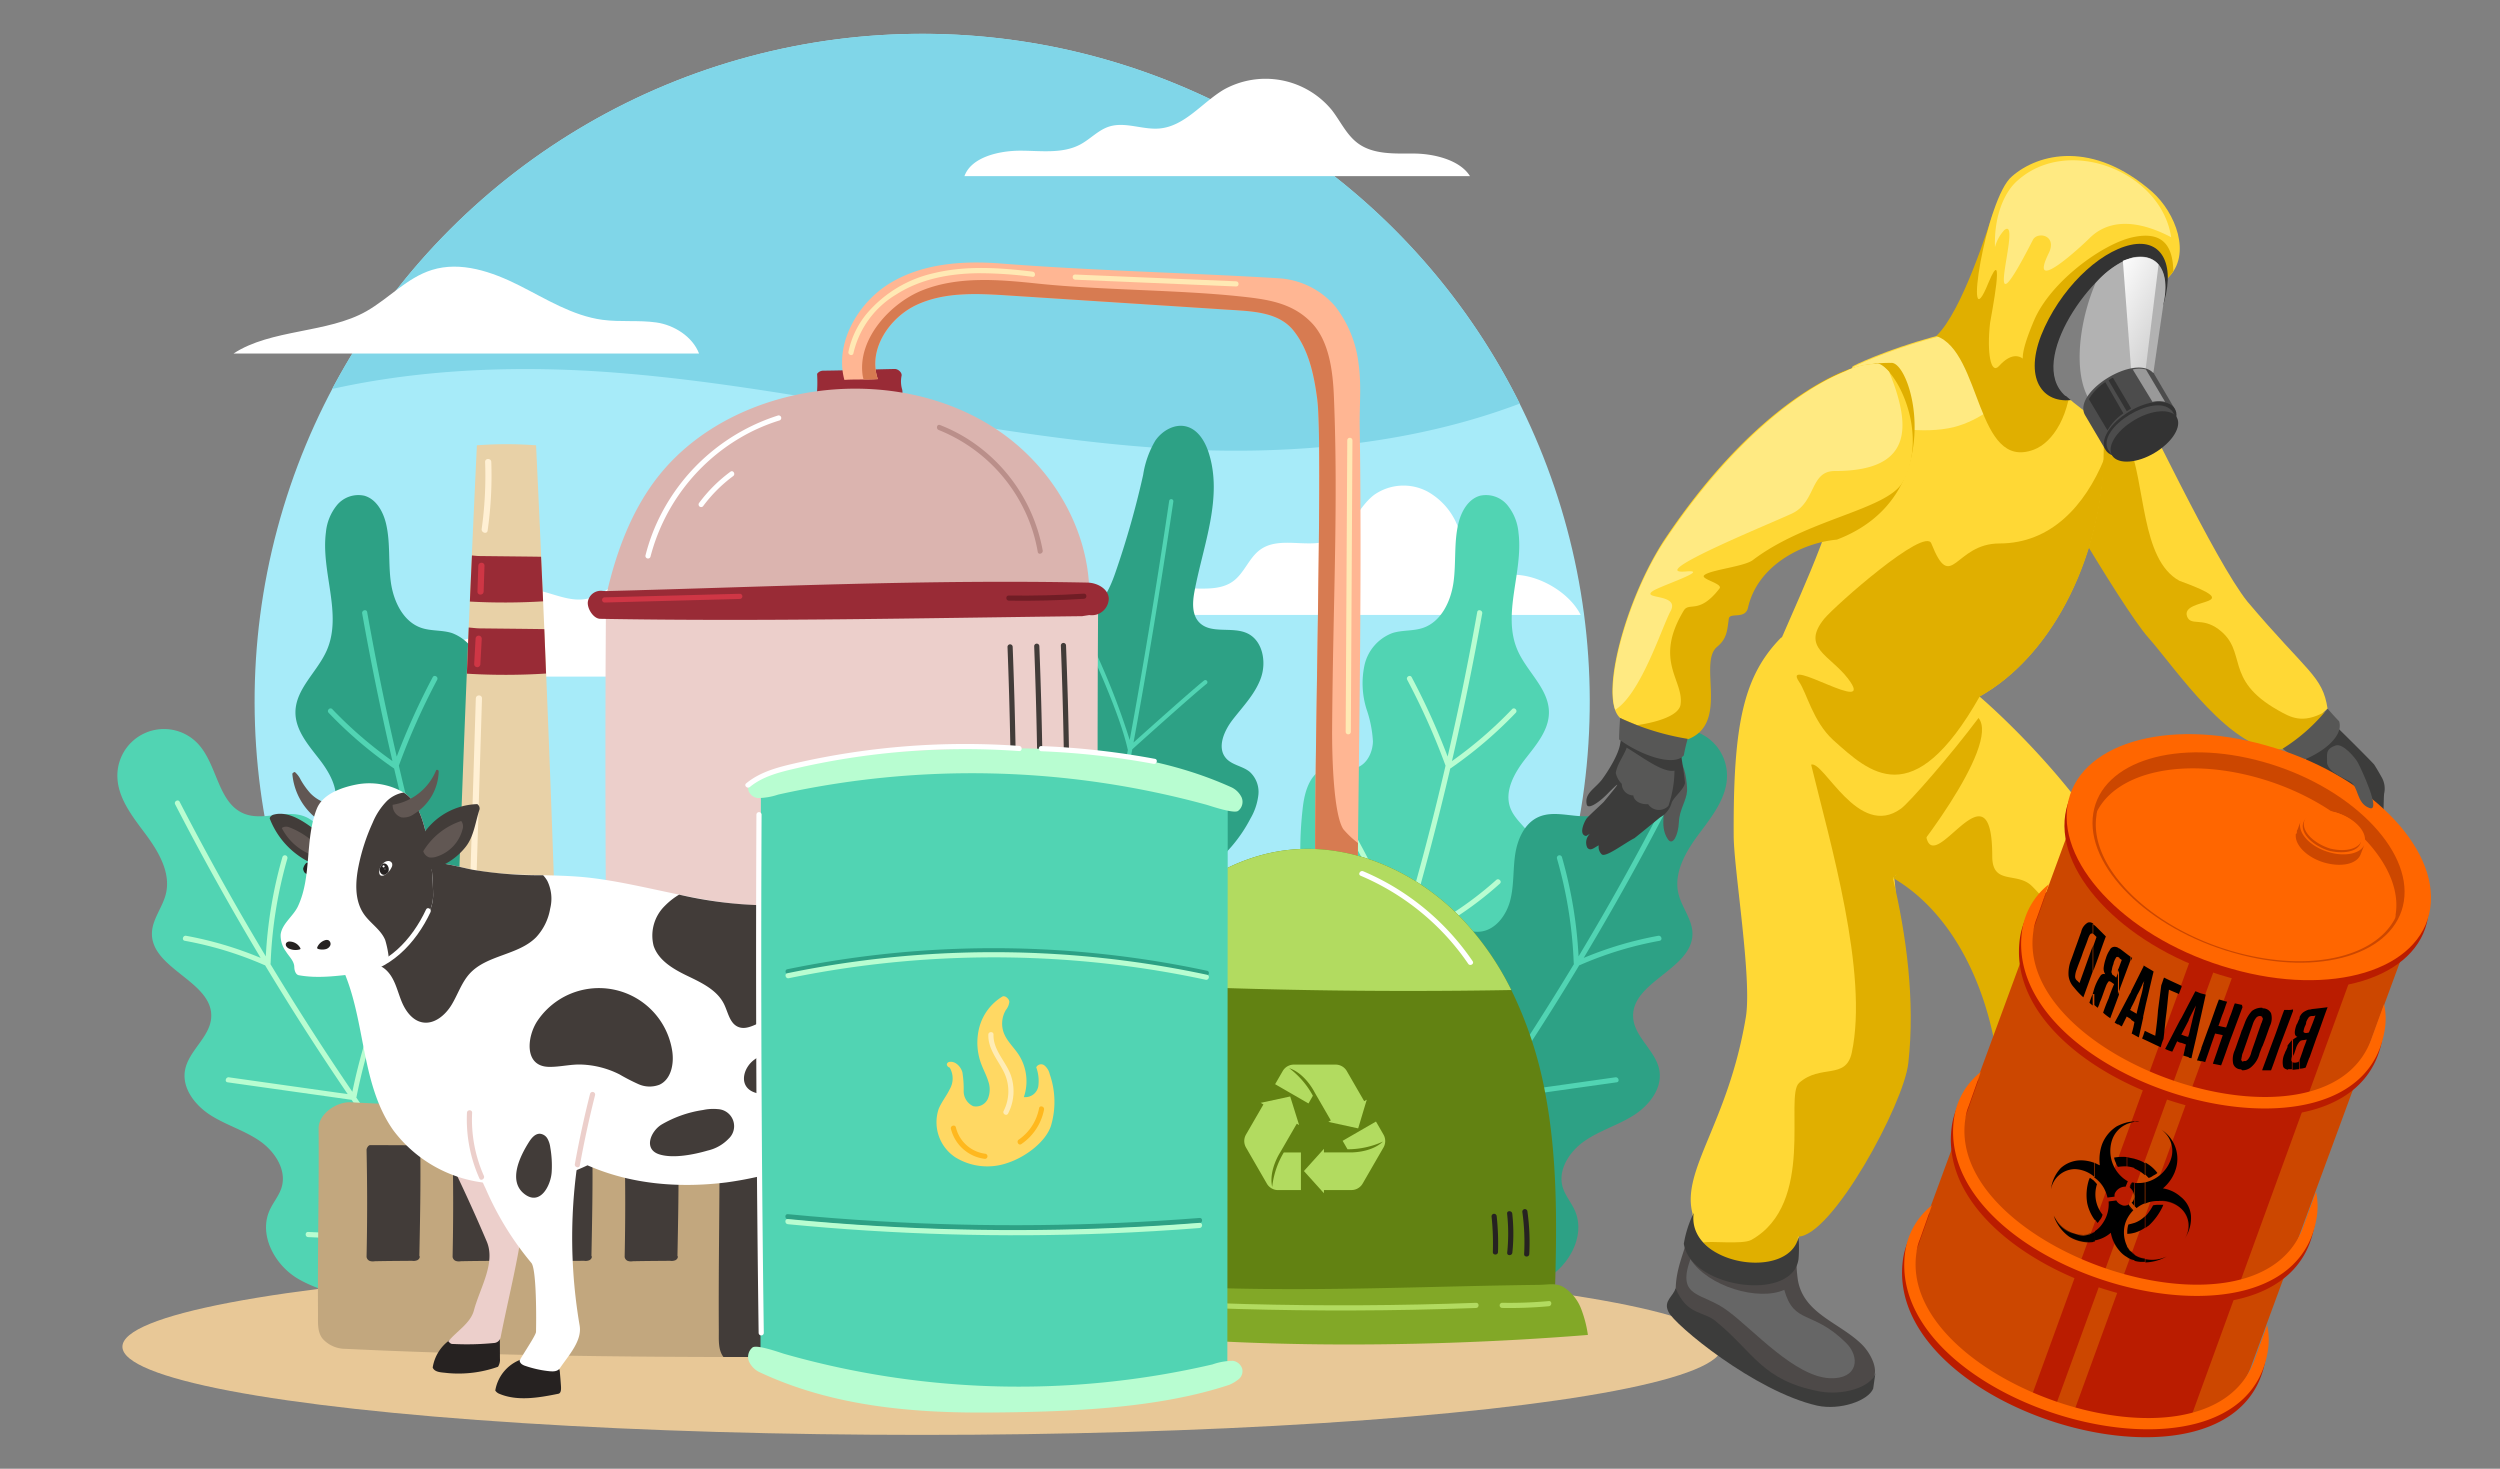 <svg xmlns="http://www.w3.org/2000/svg" xmlns:xlink="http://www.w3.org/1999/xlink" width="400" height="235" viewBox="0 0 400 235">
  <rect x="0" y="0" width="400" height="235" fill="#808080" stroke="none"/>
  <defs>
    <clipPath id="clip-path">
      <rect id="Rectángulo_376139" data-name="Rectángulo 376139" width="400" height="235" transform="translate(180 9130)" fill="#fff" stroke="#707070" stroke-width="1"/>
    </clipPath>
    <linearGradient id="linear-gradient" x1="0.9" y1="1.064" x2="0.274" y2="-0.18" gradientUnits="objectBoundingBox">
      <stop offset="0" stop-color="#c6c6c6"/>
      <stop offset="1" stop-color="#fff"/>
    </linearGradient>
  </defs>
  <g id="Enmascarar_grupo_204" data-name="Enmascarar grupo 204" transform="translate(-180 -9130)" clip-path="url(#clip-path)">
    <g id="Grupo_1075188" data-name="Grupo 1075188" transform="translate(0 16.401)">
      <g id="_22" data-name="22" transform="translate(176.496 9074.771)">
        <ellipse id="Elipse_6053" data-name="Elipse 6053" cx="127.963" cy="14.108" rx="127.963" ry="14.108" transform="translate(23.091 240.195)" fill="#e8c897"/>
        <g id="Grupo_1072419" data-name="Grupo 1072419" transform="translate(0 0)">
          <circle id="Elipse_6054" data-name="Elipse 6054" cx="106.811" cy="106.811" r="106.811" transform="translate(0 151.051) rotate(-45)" fill="#a7ebf9"/>
          <path id="Trazado_821914" data-name="Trazado 821914" d="M185.386,61.2a106.789,106.789,0,0,0-94.4,56.816c14.754-3.287,30.424-3.783,45.491-2.594,29.644,2.339,58.657,10.307,88.336,12.139,18.871,1.165,38.676-.571,56.185-7.2A106.8,106.8,0,0,0,185.386,61.2Z" transform="translate(-34.332 -16.956)" fill="#80d6e8"/>
        </g>
        <g id="Grupo_1072420" data-name="Grupo 1072420" transform="translate(40.867 51.421)">
          <path id="Trazado_821915" data-name="Trazado 821915" d="M64.4,137.843h74.48c-1.03-2.691-3.98-4.566-6.833-4.969s-5.772-.038-8.627-.424c-4.8-.651-9.025-3.346-13.352-5.521s-9.324-3.9-13.945-2.453c-3.948,1.233-6.86,4.54-10.45,6.593C79.447,134.625,70.386,133.907,64.4,137.843Z" transform="translate(-64.396 -93.873)" fill="#fff"/>
          <path id="Trazado_821916" data-name="Trazado 821916" d="M175.374,222.161H112.856c-1.2-1.182-.629-3.4.731-4.391a9.037,9.037,0,0,1,4.825-1.235A8.428,8.428,0,0,0,123.2,215.2c1.963-1.56,2.284-4.594,4.293-6.093,1.738-1.3,4.169-1.026,6.256-.443s4.211,1.43,6.352,1.092c3.136-.5,5.323-3.341,8.19-4.7a9.475,9.475,0,0,1,11.264,2.748c1.924,2.539,2.55,6.086,5.11,7.984,1.676,1.243,3.849,1.513,5.876,2.01A8.018,8.018,0,0,1,175.374,222.161Z" transform="translate(-83.821 -126.494)" fill="#fff"/>
          <path id="Trazado_821917" data-name="Trazado 821917" d="M342.274,88.878H261.391c1.107-3.083,5.62-4.065,8.9-4.07s6.771.545,9.657-1.006c1.579-.849,2.844-2.277,4.547-2.836,2.6-.854,5.423.547,8.151.286,4.014-.385,6.748-4.115,10.2-6.192a13.734,13.734,0,0,1,17.327,3.251c1.386,1.789,2.35,3.971,4.172,5.314,2.49,1.836,5.868,1.631,8.961,1.641S340.648,86.246,342.274,88.878Z" transform="translate(-144.442 -73.291)" fill="#fff"/>
          <path id="Trazado_821918" data-name="Trazado 821918" d="M379.414,203.651H309.2c.458-2.538,4.514-4.214,7.093-4.242s5.42.367,7.506-1.148c1.815-1.319,2.541-3.769,4.368-5.072,3.215-2.293,7.974.04,11.533-1.672,2.945-1.417,4.066-5.091,6.663-7.075a8.177,8.177,0,0,1,8.555-.528,10.864,10.864,0,0,1,5.274,7.02c.5,1.973.65,4.28,2.257,5.527,1.7,1.322,4.124.759,6.28.763C372.75,197.231,377.618,200.055,379.414,203.651Z" transform="translate(-163.869 -117.852)" fill="#fff"/>
        </g>
        <g id="Grupo_1072426" data-name="Grupo 1072426" transform="translate(22.288 106.956)">
          <g id="Grupo_1072421" data-name="Grupo 1072421" transform="translate(138.657)">
            <path id="Trazado_821919" data-name="Trazado 821919" d="M267.2,222.206a8.948,8.948,0,0,1-.492-3.742,3.875,3.875,0,0,1,2.005-3.046c1.508-.71,3.351-.058,4.929-.6,2.108-.718,2.989-3.3,2.832-5.519s-1.041-4.34-1.218-6.559.644-4.805,2.73-5.586c1.43-.536,3.051-.076,4.541-.41,2.778-.623,4.2-3.653,5.131-6.342a142.342,142.342,0,0,0,4.464-15.7,15.321,15.321,0,0,1,1.948-5.493c1.111-1.609,3.133-2.769,5.018-2.246,1.811.5,2.917,2.334,3.5,4.119,2.341,7.158-.836,14.783-2.238,22.183-.328,1.734-.477,3.76.749,5.028,1.87,1.936,5.275.6,7.707,1.757s3.066,4.524,2.177,7.079-2.85,4.561-4.51,6.7c-1.406,1.81-2.593,4.512-1.069,6.223.965,1.083,2.629,1.225,3.756,2.14a4.341,4.341,0,0,1,1.405,3.66,9.674,9.674,0,0,1-1.279,3.836,23.3,23.3,0,0,1-15.846,12.056C281.136,244.032,270.564,233.224,267.2,222.206Z" transform="translate(-266.661 -166.837)" fill="#2da185"/>
            <path id="Trazado_821920" data-name="Trazado 821920" d="M306.561,234.288a.336.336,0,0,0-.475.012c-3.01,3.175-10.961,7.46-13.461,8.766,1.13-4.994,2.266-10.665,3.346-16.437,1.311-1.18,9.537-8.574,11.9-10.479a.336.336,0,0,0-.421-.524c-2.121,1.708-8.9,7.779-11.279,9.917,3.485-18.794,6.329-38.264,6.372-38.557a.336.336,0,0,0-.666-.1c-.043.292-2.859,19.568-6.317,38.258a115.158,115.158,0,0,0-5.846-14.916.336.336,0,1,0-.607.289c.048.1,4.819,10.174,6.127,16.1a.312.312,0,0,0,.037.092c-1.056,5.639-2.166,11.174-3.27,16.065-2.029-4.5-10.618-13.6-11.009-14.01a.336.336,0,1,0-.489.462c.1.107,10.153,10.751,11.182,14.624a.321.321,0,0,0,.049.093c-.585,2.54-1.168,4.888-1.739,6.959a.336.336,0,0,0,.235.414l.017,0a.336.336,0,0,0,.4-.239c.585-2.124,1.183-4.537,1.784-7.151,1.693-.866,10.765-5.6,14.145-9.163A.338.338,0,0,0,306.561,234.288Z" transform="translate(-272.249 -174.868)" fill="#51d4b3"/>
          </g>
          <g id="Grupo_1072422" data-name="Grupo 1072422" transform="translate(28.487 11.06)">
            <path id="Trazado_821921" data-name="Trazado 821921" d="M84.825,254.574c-3-4.391-3.849-10.688-.625-14.919,1.038-1.362,2.458-2.488,3.058-4.091,1-2.671-.616-5.573-2.365-7.825s-3.806-4.619-3.807-7.471c0-3.759,3.508-6.484,5.014-9.928,2.549-5.826-.958-12.562-.14-18.868a8.071,8.071,0,0,1,1.8-4.407,4.451,4.451,0,0,1,4.349-1.468c1.93.541,3.039,2.585,3.488,4.538.7,3.027.33,6.2.751,9.274s1.969,6.358,4.914,7.343c1.561.522,3.291.318,4.861.815a7.165,7.165,0,0,1,4.467,5.123,13.92,13.92,0,0,1-.305,7.011,18.9,18.9,0,0,0-1.041,5.221c.046,1.781.986,3.7,2.69,4.215,1.547.47,3.247-.316,4.819.064,2.487.6,3.4,3.623,3.7,6.163a59.644,59.644,0,0,1,.031,13.778c-.434,3.8-1.322,7.744-3.832,10.633C107.626,270.166,91.441,264.247,84.825,254.574Z" transform="translate(-81.086 -185.468)" fill="#2da185"/>
            <path id="Trazado_821922" data-name="Trazado 821922" d="M115.209,253.252a99.212,99.212,0,0,0-6.853,15.23q-1.872-6.295-3.57-12.64-1.921-7.187-3.6-14.434a110.3,110.3,0,0,1,6.13-13.736c.249-.47-.464-.888-.714-.417a111.771,111.771,0,0,0-5.753,12.7c-.689-2.993-1.36-5.99-1.991-8.995q-1.478-7.043-2.741-14.129c-.093-.523-.891-.3-.8.22q2.118,11.872,4.844,23.624a66.7,66.7,0,0,1-9.623-8.307c-.369-.385-.953.2-.585.585a67.69,67.69,0,0,0,10.371,8.849.4.4,0,0,0,.058.025.376.376,0,0,0,.05.042c.018.079.036.159.054.237q2.924,12.455,6.521,24.739c.224.765.462,1.526.69,2.29a55.33,55.33,0,0,1-14.619-9.439c-.395-.355-.981.228-.585.585a56.006,56.006,0,0,0,15.379,9.837.425.425,0,0,0,.129.027c1.051,3.494,2.13,6.98,3.261,10.45.164.5.963.288.8-.22q-1.713-5.256-3.3-10.554a97.986,97.986,0,0,1,7.161-16.148C116.182,253.2,115.468,252.787,115.209,253.252Z" transform="translate(-84.641 -198.089)" fill="#51d4b3"/>
          </g>
          <g id="Grupo_1072423" data-name="Grupo 1072423" transform="translate(0 48.545)">
            <path id="Trazado_821923" data-name="Trazado 821923" d="M61.957,336.513c-3.707-2.2-6.266-6.983-4.506-10.918.567-1.268,1.528-2.353,1.926-3.684.844-2.812-1.106-5.772-3.525-7.437s-5.316-2.508-7.8-4.076-4.639-4.3-4.138-7.194c.549-3.164,4.043-5.327,4.2-8.534.284-5.692-9.543-7.673-9.49-13.372.021-2.257,1.7-4.15,2.233-6.343.831-3.416-1.205-6.825-3.308-9.641s-4.482-5.823-4.453-9.338a7.456,7.456,0,0,1,12.968-4.959c3.068,3.368,3.127,9.481,7.374,11.131,3.092,1.2,6.79-.838,9.821.509,2.249,1,3.37,3.574,3.731,6.009s.176,4.95.791,7.334,2.356,4.747,4.806,5c1.956.2,3.79-.975,5.747-1.171,4.024-.4,7.351,3.481,8.22,7.431s.071,8.054.111,12.1c.031,3.143,1.111,6.911,4.153,7.7,1.129.294,2.33.1,3.483.281,2.929.466,4.934,3.241,5.982,6.016a20.855,20.855,0,0,1-3.894,20.838,21.6,21.6,0,0,1-18.1,6.7C73.331,340.389,66.179,339.017,61.957,336.513Z" transform="translate(-33.101 -248.609)" fill="#51d4b3"/>
            <path id="Trazado_821924" data-name="Trazado 821924" d="M102.066,347.8q-3.831-4.626-7.531-9.359a.388.388,0,0,0,.077-.224,38.194,38.194,0,0,1,3.9-16.193c.234-.476-.479-.9-.714-.417a39.162,39.162,0,0,0-3.979,15.917q-7.465-9.579-14.4-19.554c-.608-.874-1.208-1.754-1.81-2.633a.391.391,0,0,0,.037-.087,92.2,92.2,0,0,1,6.979-21.193c.226-.479-.487-.9-.714-.417a93.086,93.086,0,0,0-6.93,20.782q-6.834-10.038-13.112-20.437a.429.429,0,0,0,.038-.157,69.915,69.915,0,0,1,2.68-16.719.414.414,0,0,0-.8-.22,70.842,70.842,0,0,0-2.654,15.871q-1.894-3.16-3.741-6.346-5.239-9.076-10.046-18.392c-.244-.473-.958-.055-.714.417q6.451,12.5,13.679,24.568a57.857,57.857,0,0,0-11.926-3.539c-.52-.094-.743.7-.22.8A57.093,57.093,0,0,1,62.9,294.151a.439.439,0,0,0,.112.025q2.088,3.463,4.235,6.891,4.364,6.949,8.988,13.73L57.24,312.112c-.521-.074-.746.723-.22.8l19.837,2.8q5.609,8.2,11.576,16.142,2.273,3.024,4.6,6l-23.121-1c-.532-.023-.531.8,0,.827l23.7,1.022a.386.386,0,0,0,.077-.012q3.831,4.9,7.79,9.689C101.82,348.8,102.4,348.211,102.066,347.8Z" transform="translate(-39.389 -256.414)" fill="#b8fdd1"/>
          </g>
          <g id="Grupo_1072424" data-name="Grupo 1072424" transform="translate(189.261 11.06)">
            <path id="Trazado_821925" data-name="Trazado 821925" d="M387.945,254.574c3-4.391,3.849-10.688.625-14.919-1.037-1.362-2.458-2.488-3.058-4.091-1-2.671.616-5.573,2.365-7.825s3.806-4.619,3.807-7.471c0-3.759-3.508-6.484-5.014-9.928-2.549-5.826.958-12.562.14-18.868a8.071,8.071,0,0,0-1.8-4.407,4.451,4.451,0,0,0-4.349-1.468c-1.93.541-3.04,2.585-3.488,4.538-.7,3.027-.33,6.2-.752,9.274s-1.969,6.358-4.914,7.343c-1.561.522-3.291.318-4.861.815a7.166,7.166,0,0,0-4.467,5.123,13.919,13.919,0,0,0,.305,7.011,18.9,18.9,0,0,1,1.041,5.221c-.046,1.781-.986,3.7-2.69,4.215-1.547.47-3.247-.316-4.819.064-2.487.6-3.4,3.623-3.7,6.163a59.611,59.611,0,0,0-.031,13.778c.434,3.8,1.322,7.744,3.832,10.633C365.144,270.166,381.329,264.247,387.945,254.574Z" transform="translate(-351.9 -185.468)" fill="#51d4b3"/>
            <path id="Trazado_821926" data-name="Trazado 821926" d="M366.9,253.252a99.144,99.144,0,0,1,6.853,15.23q1.872-6.295,3.57-12.64,1.92-7.187,3.6-14.434a110.3,110.3,0,0,0-6.13-13.736c-.249-.47.464-.888.714-.417a111.776,111.776,0,0,1,5.753,12.7c.689-2.993,1.36-5.99,1.991-8.995q1.478-7.043,2.741-14.129c.093-.523.89-.3.8.22q-2.118,11.872-4.844,23.624a66.7,66.7,0,0,0,9.623-8.307c.369-.385.953.2.585.585a67.691,67.691,0,0,1-10.371,8.849.408.408,0,0,1-.058.025.377.377,0,0,1-.05.042c-.018.079-.036.159-.054.237q-2.924,12.455-6.521,24.739c-.224.765-.462,1.526-.689,2.29a55.339,55.339,0,0,0,14.619-9.439c.395-.355.981.228.585.585a56,56,0,0,1-15.379,9.837.425.425,0,0,1-.129.027c-1.051,3.494-2.13,6.98-3.261,10.45-.164.5-.963.288-.8-.22q1.713-5.256,3.3-10.554a97.98,97.98,0,0,0-7.161-16.148C365.925,253.2,366.639,252.787,366.9,253.252Z" transform="translate(-357.682 -198.089)" fill="#b8fdd1"/>
          </g>
          <g id="Grupo_1072425" data-name="Grupo 1072425" transform="translate(189.083 48.545)">
            <path id="Trazado_821927" data-name="Trazado 821927" d="M391.193,336.513c3.707-2.2,6.266-6.983,4.506-10.918-.567-1.268-1.527-2.353-1.926-3.684-.844-2.812,1.106-5.772,3.525-7.437s5.316-2.508,7.8-4.076,4.639-4.3,4.138-7.194c-.549-3.164-4.044-5.327-4.2-8.534-.283-5.692,9.543-7.673,9.49-13.372-.021-2.257-1.7-4.15-2.232-6.343-.831-3.416,1.205-6.825,3.309-9.641s4.482-5.823,4.453-9.338a7.456,7.456,0,0,0-12.968-4.959c-3.068,3.368-3.127,9.481-7.374,11.131-3.092,1.2-6.79-.838-9.821.509-2.249,1-3.37,3.574-3.731,6.009s-.176,4.95-.791,7.334-2.356,4.747-4.806,5c-1.956.2-3.79-.975-5.747-1.171-4.025-.4-7.351,3.481-8.22,7.431s-.071,8.054-.111,12.1c-.031,3.143-1.111,6.911-4.153,7.7-1.129.294-2.33.1-3.483.281-2.929.466-4.934,3.241-5.982,6.016a20.855,20.855,0,0,0,3.894,20.838,21.6,21.6,0,0,0,18.1,6.7C379.82,340.389,386.971,339.017,391.193,336.513Z" transform="translate(-351.601 -248.609)" fill="#2da185"/>
            <path id="Trazado_821928" data-name="Trazado 821928" d="M361.254,347.8q3.831-4.626,7.531-9.359a.389.389,0,0,1-.077-.224,38.192,38.192,0,0,0-3.9-16.193c-.234-.476.479-.9.714-.417a39.162,39.162,0,0,1,3.979,15.917q7.465-9.579,14.4-19.554c.608-.874,1.208-1.754,1.809-2.633a.367.367,0,0,1-.037-.087,92.2,92.2,0,0,0-6.979-21.193c-.226-.479.487-.9.714-.417a93.087,93.087,0,0,1,6.93,20.782q6.833-10.038,13.112-20.437a.429.429,0,0,1-.038-.157,69.912,69.912,0,0,0-2.68-16.719.414.414,0,0,1,.8-.22,70.841,70.841,0,0,1,2.654,15.871q1.894-3.16,3.741-6.346,5.239-9.076,10.046-18.392c.244-.473.958-.055.714.417q-6.451,12.5-13.679,24.568a57.857,57.857,0,0,1,11.926-3.539c.52-.094.743.7.22.8a57.092,57.092,0,0,0-12.739,3.881.434.434,0,0,1-.112.025q-2.088,3.463-4.235,6.891-4.364,6.949-8.988,13.73l18.993-2.685c.521-.074.746.723.22.8l-19.837,2.8q-5.609,8.2-11.576,16.142-2.273,3.024-4.6,6l23.122-1c.532-.023.531.8,0,.827l-23.7,1.022a.386.386,0,0,1-.077-.012q-3.831,4.9-7.791,9.689C361.5,348.8,360.917,348.211,361.254,347.8Z" transform="translate(-355.483 -256.414)" fill="#51d4b3"/>
          </g>
        </g>
        <g id="Grupo_1072430" data-name="Grupo 1072430" transform="translate(54.368 109.9)">
          <g id="Grupo_1072427" data-name="Grupo 1072427" transform="translate(21.291)">
            <path id="Trazado_821929" data-name="Trazado 821929" d="M140.766,283.02q-1.509-55.542-4.148-111.046a63.072,63.072,0,0,0-9.468,0Q124.51,227.474,123,283.02C128.709,284.119,134.978,283.549,140.766,283.02Z" transform="translate(-123.002 -171.796)" fill="#e8d1a7"/>
            <path id="Trazado_821930" data-name="Trazado 821930" d="M139.677,213.567c-3.465-.051-6.931-.08-10.4-.121-.4,0-1.027-.085-1.691-.136-.1,2.462-.194,4.924-.294,7.386a102.1,102.1,0,0,0,12.666-.022C139.864,218.3,139.777,215.935,139.677,213.567Zm-.191-4.444c-.1-2.379-.216-4.758-.321-7.136-3.294-.046-6.59-.075-9.884-.115-.3,0-.715-.048-1.179-.092-.109,2.46-.226,4.918-.332,7.378A102.178,102.178,0,0,0,139.486,209.122Z" transform="translate(-124.746 -183.979)" fill="#992b36"/>
            <path id="Trazado_821931" data-name="Trazado 821931" d="M130.278,204.219q-.068,2.074-.136,4.148c-.021.637.968.636.989,0q.068-2.074.136-4.148C131.288,203.582,130.3,203.583,130.278,204.219Z" transform="translate(-125.903 -184.777)" fill="#cf3645"/>
            <path id="Trazado_821932" data-name="Trazado 821932" d="M129.975,223.387a.5.5,0,0,0-.495.495l-.224,4.083a.495.495,0,0,0,.989,0l.224-4.083A.5.5,0,0,0,129.975,223.387Z" transform="translate(-125.543 -192.759)" fill="#cf3645"/>
            <path id="Trazado_821933" data-name="Trazado 821933" d="M128.8,239.976q-.511,16.668-1.023,33.337-.144,4.692-.288,9.383c-.02.637.969.636.989,0q.511-16.668,1.023-33.337l.288-9.383C129.809,239.34,128.82,239.341,128.8,239.976Z" transform="translate(-124.825 -199.306)" fill="#fff0d4"/>
            <path id="Trazado_821934" data-name="Trazado 821934" d="M132.813,176.26c-.023-.635-1.012-.638-.989,0a60.942,60.942,0,0,1-.55,10.714c-.088.623.865.892.954.263A62.389,62.389,0,0,0,132.813,176.26Z" transform="translate(-126.361 -173.416)" fill="#fff0d4"/>
          </g>
          <g id="Grupo_1072429" data-name="Grupo 1072429" transform="translate(0 105.286)">
            <path id="Trazado_821935" data-name="Trazado 821935" d="M175.007,386.633c.227-9.961.854-26.889.564-32.468-.044-.848.146-1.746-.4-2.393a2.594,2.594,0,0,0-2.078-.9c-26.749-.623-53.783-.3-80.691-1.72-2.306-.121-5.174,1.881-5.154,4.191.082,9.817-.161,18.568-.093,29.687.008,1.394-.128,2.859.738,3.951a4.9,4.9,0,0,0,3.678,1.62c25.82,1.238,54.417,1.451,80.666,1.238C173.806,389.822,174.972,388.205,175.007,386.633Z" transform="translate(-87.138 -349.144)" fill="#c2a77e"/>
            <path id="Trazado_821936" data-name="Trazado 821936" d="M219.064,352.733a2.6,2.6,0,0,0-2.078-.9c-6.431-.15-12.879-.245-19.337-.322a4.522,4.522,0,0,0-2.374,3.66c.082,10.417-.161,19.7-.093,31.5.008,1.479-.128,3.033.738,4.193l0,0c6.83.01,13.593-.017,20.207-.07,1.573-.013,2.739-1.629,2.774-3.2.227-9.96.854-26.889.564-32.468C219.424,354.278,219.614,353.38,219.064,352.733Z" transform="translate(-131.035 -350.105)" fill="#423c39"/>
            <g id="Grupo_1072428" data-name="Grupo 1072428" transform="translate(7.787 6.837)">
              <path id="Trazado_821937" data-name="Trazado 821937" d="M107.524,379.195a1.57,1.57,0,0,0,.863-.1c.259-.138.485-.456.316-.7.109-5.678.227-11.243.148-16.922a1.1,1.1,0,0,0-.119-.588c-.11-.17-.369-.308-.528-.18-2.419.008-4.908-.022-7.363-.022-.3,0-.592.484-.586.783q.185,8.552,0,17.107a.812.812,0,0,0,.5.639,1.577,1.577,0,0,0,.8.053C103.509,379.22,105.579,379.213,107.524,379.195Z" transform="translate(-100.256 -360.661)" fill="#423c39"/>
              <path id="Trazado_821938" data-name="Trazado 821938" d="M130.71,379.195a1.571,1.571,0,0,0,.863-.1c.259-.138.485-.456.316-.7.109-5.678.227-11.243.148-16.922a1.1,1.1,0,0,0-.119-.588c-.11-.17-.369-.308-.528-.18-2.419.008-4.908-.022-7.363-.022-.3,0-.592.484-.586.783q.185,8.552,0,17.107a.812.812,0,0,0,.5.639,1.577,1.577,0,0,0,.8.053C126.7,379.22,128.765,379.213,130.71,379.195Z" transform="translate(-109.677 -360.661)" fill="#423c39"/>
              <path id="Trazado_821939" data-name="Trazado 821939" d="M153.9,379.195a1.57,1.57,0,0,0,.863-.1c.259-.138.485-.456.316-.7.109-5.678.227-11.243.148-16.922a1.1,1.1,0,0,0-.119-.588c-.11-.17-.369-.308-.527-.18-2.419.008-4.908-.022-7.363-.022-.3,0-.592.484-.586.783q.185,8.552,0,17.107a.812.812,0,0,0,.5.639,1.577,1.577,0,0,0,.8.053C149.883,379.22,151.952,379.213,153.9,379.195Z" transform="translate(-119.099 -360.661)" fill="#423c39"/>
              <path id="Trazado_821940" data-name="Trazado 821940" d="M177.082,379.195a1.571,1.571,0,0,0,.863-.1c.259-.138.485-.456.316-.7.109-5.678.227-11.243.148-16.922a1.1,1.1,0,0,0-.119-.588c-.11-.17-.369-.308-.528-.18-2.419.008-4.908-.022-7.363-.022-.3,0-.592.484-.586.783q.185,8.552,0,17.107a.812.812,0,0,0,.5.639,1.577,1.577,0,0,0,.8.053C173.068,379.22,175.138,379.213,177.082,379.195Z" transform="translate(-128.52 -360.661)" fill="#423c39"/>
            </g>
          </g>
        </g>
        <g id="Grupo_1072435" data-name="Grupo 1072435" transform="translate(97.546 80.828)">
          <g id="Grupo_1072431" data-name="Grupo 1072431" transform="translate(0 17.037)">
            <path id="Trazado_821941" data-name="Trazado 821941" d="M221.562,155.863a22.061,22.061,0,0,0,.068-3.559,1.2,1.2,0,0,1,.972-.509c3.916-.044,7.683-.2,11.452-.272.549-.011,1.236.609,1.083,1.136a4.5,4.5,0,0,0,.065,2.011,1.757,1.757,0,0,1-.436,1.8,1.924,1.924,0,0,1-.908.267A41.449,41.449,0,0,1,221.562,155.863Z" transform="translate(-184.937 -151.523)" fill="#992b36"/>
            <path id="Trazado_821942" data-name="Trazado 821942" d="M164.934,189.7c1.571-6.854,4.074-13.639,8.489-19.112,6.159-7.633,15.68-12.113,25.406-13.38,10.045-1.309,20.662.714,29,6.467s14.124,15.387,14.345,25.514c-7.791,1.338-15.962,1.615-23.865,1.827l-23.661.633A177.244,177.244,0,0,1,164.934,189.7Z" transform="translate(-161.927 -153.676)" fill="#dbb4af"/>
            <path id="Trazado_821943" data-name="Trazado 821943" d="M243.8,294.877q-.606-39.82-.343-79.649c-26.1-.53-52.656-.927-78.749.014q-.263,39.825.343,79.649C191.159,295.517,217.705,295.966,243.8,294.877Z" transform="translate(-161.803 -177.184)" fill="#eccfcb"/>
            <path id="Trazado_821944" data-name="Trazado 821944" d="M161.854,214.8c-1.075-.019-2.1-1.64-1.974-2.708a2.1,2.1,0,0,1,2.293-1.764,8.5,8.5,0,0,0,1.272.019c25.42-.663,50.979-1.871,76.4-1.34,1.561.033,3.341,1.009,3.386,2.57a2.722,2.722,0,0,1-3.121,2.622c-.331.055-.8.123-1.127.179C213.42,214.681,187.769,215.261,161.854,214.8Z" transform="translate(-159.87 -174.827)" fill="#992b36"/>
            <path id="Trazado_821945" data-name="Trazado 821945" d="M196.618,164.042A32,32,0,0,0,177.9,179.849a30.6,30.6,0,0,0-2.492,6.6.414.414,0,0,0,.8.2A31.167,31.167,0,0,1,190.6,167.593a29.554,29.554,0,0,1,6.257-2.759A.414.414,0,0,0,196.618,164.042Z" transform="translate(-166.176 -156.601)" fill="#fff"/>
            <path id="Trazado_821946" data-name="Trazado 821946" d="M194.835,179.153a23.769,23.769,0,0,0-4.988,4.962.427.427,0,0,0,.015.585.416.416,0,0,0,.585-.015,23.09,23.09,0,0,1,4.824-4.829C195.7,179.543,195.265,178.836,194.835,179.153Z" transform="translate(-172.006 -162.717)" fill="#fff"/>
            <path id="Trazado_821947" data-name="Trazado 821947" d="M259.738,169.389a25.6,25.6,0,0,0-5.268-2.784c-.5-.193-.688.612-.2.8a25.942,25.942,0,0,1,14.222,13.961,25.16,25.16,0,0,1,1.62,5.545c.089.522.88.278.791-.24A26.8,26.8,0,0,0,259.738,169.389Z" transform="translate(-198.113 -157.639)" fill="#ba8f8a"/>
            <path id="Trazado_821948" data-name="Trazado 821948" d="M288.2,225.741a.414.414,0,0,0-.827.021q.6,15.733.6,31.481,0,4.425-.054,8.85c-.006.533.82.51.827-.021q.181-15.744-.251-31.486Q288.366,230.163,288.2,225.741Z" transform="translate(-211.677 -181.522)" fill="#423c39"/>
            <path id="Trazado_821949" data-name="Trazado 821949" d="M281.009,225.928a.414.414,0,0,0-.827.021q.6,15.733.6,31.481,0,4.425-.054,8.85c-.006.532.82.51.826-.021q.181-15.744-.25-31.486Q281.179,230.35,281.009,225.928Z" transform="translate(-208.756 -181.598)" fill="#423c39"/>
            <path id="Trazado_821950" data-name="Trazado 821950" d="M273.822,226.116a.414.414,0,0,0-.827.021q.6,15.733.6,31.482,0,4.425-.054,8.85c-.006.533.82.51.826-.021q.181-15.744-.251-31.486Q273.992,230.538,273.822,226.116Z" transform="translate(-205.836 -181.675)" fill="#423c39"/>
            <path id="Trazado_821951" data-name="Trazado 821951" d="M185.767,212.108l-21.653.572a.414.414,0,0,0,.021.827l21.653-.572A.414.414,0,0,0,185.767,212.108Z" transform="translate(-161.436 -176.141)" fill="#cf3645"/>
            <path id="Trazado_821952" data-name="Trazado 821952" d="M285.081,212.07q-6,.385-12.018.3c-.533-.007-.51.819.021.826q6.013.083,12.018-.3C285.633,212.863,285.614,212.036,285.081,212.07Z" transform="translate(-205.706 -176.125)" fill="#701d25"/>
          </g>
          <g id="Grupo_1072432" data-name="Grupo 1072432" transform="translate(40.687)">
            <path id="Trazado_821953" data-name="Trazado 821953" d="M310.909,219.75c.248-23.46.675-47.576.321-70.607-.052-3.366.294-6.749-.178-10.083a18.377,18.377,0,0,0-3.756-9.236,12.93,12.93,0,0,0-8.925-4.468c-14.8-.905-29.825-1.216-44.605-2.373-6.045-.473-12.427-.014-17.625,3.11s-8.963,9.669-7.363,15.518c1.78-.125,3.578-.008,5.358-.132-1.652-4.652,1.8-9.868,6.293-11.923s9.651-1.777,14.577-1.458l35.019,2.268c3.9.253,8.217.317,10.642,3.381s3.26,7.071,3.77,10.945c.943,7.182-.491,56.925-.321,74.859C306.035,219.765,308.988,219.537,310.909,219.75Z" transform="translate(-228.405 -122.825)" fill="#ffb693"/>
            <path id="Trazado_821954" data-name="Trazado 821954" d="M310.792,215.4c-1.5-2.326-1.817-11.042-1.78-16.269.142-20.345,1-35.426.284-52.926-.164-4.052-.752-8.88-3.557-11.809-3.165-3.3-7.257-3.794-11.809-4.268-9.721-1.014-22.089-.977-31.809-1.991-6.247-.652-12.777-1.268-18.623,1.031-4.99,1.963-10.321,7.592-9.634,13.407a5.824,5.824,0,0,0,.175.884c.765,0,1.529-.01,2.29-.064-1.652-4.652,1.8-9.868,6.293-11.923s9.651-1.777,14.577-1.458l35.019,2.268c3.9.253,8.217.317,10.642,3.381s3.26,7.071,3.77,10.945c.943,7.182-.49,56.925-.321,74.859,1.92.214,4.873-.015,6.795.2.014-1.345.03-2.7.046-4.046A14.358,14.358,0,0,1,310.792,215.4Z" transform="translate(-230.6 -124.74)" fill="#d77b51"/>
            <path id="Trazado_821955" data-name="Trazado 821955" d="M259.574,124.882c-5.23-.626-10.618-1.006-15.789.245a19.74,19.74,0,0,0-10.7,6.437,14.041,14.041,0,0,0-2.967,6.155c-.1.52.695.743.8.22a14.829,14.829,0,0,1,6.853-9.4c3.943-2.516,8.622-3.364,13.239-3.4a67.005,67.005,0,0,1,8.565.58C260.1,125.772,260.1,124.945,259.574,124.882Z" transform="translate(-229.098 -123.424)" fill="#ffe9b4"/>
            <path id="Trazado_821956" data-name="Trazado 821956" d="M316.707,127.151l-25.748-1.083c-.532-.023-.531.8,0,.827l25.748,1.083C317.239,128,317.238,127.173,316.707,127.151Z" transform="translate(-253.661 -124.142)" fill="#ffe9b4"/>
            <path id="Trazado_821957" data-name="Trazado 821957" d="M364.392,170.451q-.1,18.171-.2,36.342-.028,5.162-.057,10.324a.414.414,0,0,0,.827,0q.1-18.171.2-36.342.029-5.162.057-10.324A.414.414,0,0,0,364.392,170.451Z" transform="translate(-283.557 -142.014)" fill="#ffe9b4"/>
          </g>
          <g id="Grupo_1072434" data-name="Grupo 1072434" transform="translate(72.673 93.818)">
            <path id="Trazado_821958" data-name="Trazado 821958" d="M367.021,350.6a479.334,479.334,0,0,1-78.27-.86,196.786,196.786,0,0,1,2.553-29.506,64.026,64.026,0,0,1,5.381-17.62,45.788,45.788,0,0,1,4.725-7.74c5.563-7.316,13.832-12.846,22.968-13.849,10.276-1.13,20.663,3.605,27.792,11.093a46.438,46.438,0,0,1,7.84,11.33A63.489,63.489,0,0,1,365.39,319.7C367.357,329.847,367.307,340.267,367.021,350.6Z" transform="translate(-284.912 -280.857)" fill="#628212"/>
            <path id="Trazado_821959" data-name="Trazado 821959" d="M369.634,405.422a19.088,19.088,0,0,0-1.111-4.249,7.159,7.159,0,0,0-2.727-3.365c-1.253-.763-2.508-.42-3.976-.4-24.239.3-46.528,1.76-72.7-.81a12.279,12.279,0,0,1-2.435-.579c-2.059,1.618-4.441,4.94-4.4,7.559C307.321,407.7,341.328,407.7,369.634,405.422Z" transform="translate(-282.284 -327.65)" fill="#82a827"/>
            <path id="Trazado_821960" data-name="Trazado 821960" d="M365.438,303.445q-8.039.141-16.076.143-16.655.008-33.3-.584-4.069-.149-8.143-.325c-1.671-.077-3.881.132-5.8-.067a45.793,45.793,0,0,1,4.725-7.74c5.563-7.316,13.832-12.846,22.968-13.849,10.276-1.13,20.663,3.605,27.792,11.093A46.435,46.435,0,0,1,365.438,303.445Z" transform="translate(-290.342 -280.857)" fill="#b2db60"/>
            <g id="Grupo_1072433" data-name="Grupo 1072433" transform="translate(32.368 34.512)">
              <path id="Trazado_821961" data-name="Trazado 821961" d="M365.609,356.431l-1.2-2.085-5.335,3.085.781,1.353a.008.008,0,0,0,.008,0,13.625,13.625,0,0,0,5.628-1.218.009.009,0,0,1,.01.014c-2.017,1.856-5.352,1.706-5.352,1.706h-4.057a.009.009,0,0,1-.009-.008v-.544a.009.009,0,0,0-.014-.007l-3.184,3.531a.008.008,0,0,0,0,.013l3.184,3.531a.009.009,0,0,0,.014-.007v-.479a.009.009,0,0,1,.009-.009h4.394a2.066,2.066,0,0,0,1.79-1.034l3.338-5.782A2.067,2.067,0,0,0,365.609,356.431Z" transform="translate(-343.336 -345.23)" fill="#b2db60"/>
              <path id="Trazado_821962" data-name="Trazado 821962" d="M351.161,343.983a.007.007,0,0,0,0-.008,13.636,13.636,0,0,0-3.761-4.384.009.009,0,0,1,.008-.015c2.584.886,4.04,3.873,4.051,3.893h0l2.57,4.454a.009.009,0,0,1,0,.012l-.376.217a.008.008,0,0,0,0,.015L358.4,349.2a.009.009,0,0,0,.011-.007l1.368-4.563a.009.009,0,0,0-.013-.009l-.387.224a.009.009,0,0,1-.012,0l-2.778-4.813a2.066,2.066,0,0,0-1.79-1.034h-6.676a2.067,2.067,0,0,0-1.79,1.034l-1.212,2.1,5.337,3.082Z" transform="translate(-340.184 -338.991)" fill="#b2db60"/>
              <path id="Trazado_821963" data-name="Trazado 821963" d="M343.131,356.55a13.625,13.625,0,0,0-1.853,5.464.009.009,0,0,1-.017,0c-.556-2.683,1.286-5.469,1.286-5.469h0l2.656-4.593a.009.009,0,0,1,.012,0l.347.2a.009.009,0,0,0,.013-.009l-1.421-4.555-4.705,1.017a.009.009,0,0,0,0,.015l.416.24a.009.009,0,0,1,0,.012l-2.783,4.813a2.067,2.067,0,0,0,0,2.068l3.338,5.781a2.067,2.067,0,0,0,1.79,1.034h3.661v-6.021h-2.732A.008.008,0,0,0,343.131,356.55Z" transform="translate(-336.806 -342.483)" fill="#b2db60"/>
            </g>
            <path id="Trazado_821964" data-name="Trazado 821964" d="M412.555,378.25a.417.417,0,0,0-.509-.288.424.424,0,0,0-.288.509,34.908,34.908,0,0,1,.278,6.666c-.028.532.8.53.827,0A36.062,36.062,0,0,0,412.555,378.25Z" transform="translate(-334.891 -320.309)" fill="#262221"/>
            <path id="Trazado_821965" data-name="Trazado 821965" d="M408.468,378.906c-.057-.524-.885-.529-.827,0a29.273,29.273,0,0,1,.014,6.24c-.055.529.772.525.827,0A29.305,29.305,0,0,0,408.468,378.906Z" transform="translate(-333.22 -320.537)" fill="#262221"/>
            <path id="Trazado_821966" data-name="Trazado 821966" d="M404.276,379.619a.426.426,0,0,0-.414-.413.415.415,0,0,0-.413.413,41.47,41.47,0,0,1,.208,5.709c-.017.532.81.532.827,0A41.465,41.465,0,0,0,404.276,379.619Z" transform="translate(-331.517 -320.819)" fill="#262221"/>
            <path id="Trazado_821967" data-name="Trazado 821967" d="M366.739,403.086q-18.424.682-36.867.195-5.148-.137-10.294-.366c-.532-.024-.541.8-.009.827q18.419.817,36.865.462,5.149-.1,10.3-.291C367.259,403.894,367.272,403.067,366.739,403.086Z" transform="translate(-297.274 -330.453)" fill="#b2db60"/>
            <path id="Trazado_821968" data-name="Trazado 821968" d="M413.5,402.729a67.958,67.958,0,0,1-7.473.275.414.414,0,0,0,0,.827,67.988,67.988,0,0,0,7.473-.275C414.03,403.507,414.035,402.68,413.5,402.729Z" transform="translate(-332.405 -330.377)" fill="#b2db60"/>
            <path id="Trazado_821969" data-name="Trazado 821969" d="M385.94,301.257a40.412,40.412,0,0,0-12.907-12.077,39.7,39.7,0,0,0-4.6-2.308c-.484-.205-.906.507-.417.714A39.672,39.672,0,0,1,382.128,297.7a38.91,38.91,0,0,1,3.1,3.975C385.524,302.112,386.24,301.7,385.94,301.257Z" transform="translate(-317.031 -283.286)" fill="#fff"/>
          </g>
        </g>
        <g id="Grupo_1072436" data-name="Grupo 1072436" transform="translate(46.663 162.002)">
          <path id="Trazado_821970" data-name="Trazado 821970" d="M139.694,418.1a6.4,6.4,0,0,0-4.749,5.163,1.362,1.362,0,0,0,.695.539c2.894,1.207,6.322.6,9.395-.023.488-.1.447-.834.413-1.331q-.068-1-.16-1.991a1.845,1.845,0,0,0-.265-.94,1.764,1.764,0,0,0-1.041-.552C142.635,418.621,141.046,417.779,139.694,418.1Z" transform="translate(-98.859 -323.95)" fill="#262221"/>
          <path id="Trazado_821971" data-name="Trazado 821971" d="M215.906,413.872a3.9,3.9,0,0,0-2.125,2.1A11.567,11.567,0,0,0,213,418.93a.446.446,0,0,0,.381.455,17.226,17.226,0,0,0,9.685-1.715.824.824,0,0,0,.476-.8,30.746,30.746,0,0,1,0-3.47,1.43,1.43,0,0,0-.227-.829c-.32-.4-.93-.346-1.43-.249A45.92,45.92,0,0,0,215.906,413.872Z" transform="translate(-130.572 -321.602)" fill="#262221"/>
          <path id="Trazado_821972" data-name="Trazado 821972" d="M216.077,391.731a19.577,19.577,0,0,1,5.288-6.38,78.975,78.975,0,0,0,2.992-26.13c-.048-1.008,0-2.233.874-2.73a2.578,2.578,0,0,1,1.476-.193,25.4,25.4,0,0,1,3.575.53,1.787,1.787,0,0,1,1.034.493,1.861,1.861,0,0,1,.259,1.3q-.137,2.828-.275,5.656a29.2,29.2,0,0,1-2.83,10.934c-1.612,3.446-3.443,6.875-4.011,10.637-.2,1.307.173,2.574-.17,3.851a53.863,53.863,0,0,1-7.124,2.567C216.776,392.374,216.328,392.046,216.077,391.731Z" transform="translate(-131.826 -298.859)" fill="#eccfcb"/>
          <path id="Trazado_821973" data-name="Trazado 821973" d="M215.352,360.136a6.571,6.571,0,0,0,3.54,4.4,1.353,1.353,0,0,0,.323,1.76,1.321,1.321,0,0,0,1.742-.28,6.121,6.121,0,0,0,1.558.4,1.979,1.979,0,0,0,.56,1.758,1.514,1.514,0,0,0,2.515-1.076,4.53,4.53,0,0,0,2.1.212,1.306,1.306,0,0,0,.668,1.353,1.462,1.462,0,0,0,2.134-1.662,7.934,7.934,0,0,0,2.335-.375,2.587,2.587,0,0,0,1.645-1.537,3.434,3.434,0,0,0-.1-1.915,12.678,12.678,0,0,0-2.448-4.891,8.99,8.99,0,0,0-4.54-2.972,9.889,9.889,0,0,0-6.577.787A20.684,20.684,0,0,0,215.352,360.136Z" transform="translate(-131.531 -298.365)" fill="#dbb4af"/>
          <path id="Trazado_821974" data-name="Trazado 821974" d="M121.614,412.067a6.658,6.658,0,0,0-3.536,4.9c.329.788,1.425.761,2.251.864a18.9,18.9,0,0,0,8.2-.993,2.11,2.11,0,0,0,.309-1.3q-.007-1.438-.014-2.875a.942.942,0,0,0-.158-.635.87.87,0,0,0-.661-.2C125.936,411.8,123.483,411.143,121.614,412.067Z" transform="translate(-92.005 -321.329)" fill="#262221"/>
          <path id="Trazado_821975" data-name="Trazado 821975" d="M122.363,364.182q3.21,6.543,6.065,13.253c1.473,3.463-1.075,7.414-2.046,11.049-.551,2.06-2.745,3.3-4.1,4.95.178.142.365.454.728.414a44.329,44.329,0,0,0,6.652-.16,1.154,1.154,0,0,0,1-.931c.841-4.27,1.871-8.567,2.686-12.833.693-3.624,1.354-7.533-.211-10.875C131.445,365.427,126.261,363.285,122.363,364.182Z" transform="translate(-93.716 -301.988)" fill="#eccfcb"/>
          <path id="Trazado_821976" data-name="Trazado 821976" d="M92.9,300.411c4.361,8.435,3.153,19.207,8.647,26.954a21.321,21.321,0,0,0,14.4,8.368,30.364,30.364,0,0,0,16.669-2.763c6.965,3.056,14.652,3.672,22.2,2.742a57.766,57.766,0,0,0,21.428-7.4,43.567,43.567,0,0,0,12.763-10.44,24.942,24.942,0,0,0,5.715-15.244c-.007-5.53-2.166-11.714-7.043-14.321-4.931-2.637-17.363,2.991-26.983,3.054-8.821.058-18.669-3.307-27.427-4.365-6.322-.764-12.793-.078-19.038-1.322-3.087-.614-6.263-1.7-9.3-.885-3.14.839-5.427,3.538-7.078,6.338S95.034,297.956,92.9,300.411Z" transform="translate(-81.777 -269.695)" fill="#fff"/>
          <path id="Trazado_821977" data-name="Trazado 821977" d="M106.658,284.794c-3.14.839-5.427,3.538-7.078,6.338-.874,1.484-1.616,3.311-2.436,5.066.014.078.025.158.04.236a5.891,5.891,0,0,0,1.548,3.338c.95.806,2.277,1.009,3.235,1.819,1.56,1.318,1.919,3.482,2.677,5.274.624,1.474,1.706,2.941,3.28,3.234,1.9.353,3.664-1.151,4.666-2.8s1.6-3.573,2.9-5c2.751-3.009,7.758-2.918,10.627-5.815a8.882,8.882,0,0,0,2.251-4.588,6.485,6.485,0,0,0-.461-4.44,4.731,4.731,0,0,0-.668-.893,65.066,65.066,0,0,1-11.277-.882C112.875,285.063,109.7,283.981,106.658,284.794Z" transform="translate(-83.499 -269.695)" fill="#423c39"/>
          <path id="Trazado_821978" data-name="Trazado 821978" d="M243.979,418.624a5.947,5.947,0,0,0-2.928,5.726,30.057,30.057,0,0,0,10.663-1.417c.663-.22.649-1.173.584-1.868a12.558,12.558,0,0,0-.5-2.5,2.3,2.3,0,0,0-.8-1.31,2.452,2.452,0,0,0-1.81-.135A17.877,17.877,0,0,0,243.979,418.624Z" transform="translate(-141.959 -323.54)" fill="#262221"/>
          <path id="Trazado_821979" data-name="Trazado 821979" d="M272.717,368.182c-1.738,1.292-2.1,3.826-1.537,5.917a24.788,24.788,0,0,0,2.953,5.762c1.089,1.872,2.011,4,1.7,6.141-.043.3.435.437.725.348l.125-.3a22.526,22.526,0,0,0,1.771-10.015A9.837,9.837,0,0,0,272.717,368.182Z" transform="translate(-154.116 -303.697)" fill="#615753"/>
          <path id="Trazado_821980" data-name="Trazado 821980" d="M261.6,299.24c3.469-.447,6.919,1.722,8.722,4.72a16.928,16.928,0,0,1,1.892,10.147c-.292,3.486-1.206,6.886-1.82,10.33a60.732,60.732,0,0,0-.661,16.488c-.462.107-.755.118-1.217.224-2.092-4.815-1.562-10.529-.718-15.711s2.088-10.4,1.535-15.62c-.23-2.176-1.032-4.63-3.073-5.419-.656-.253-1.381-.3-2.021-.594C262.763,303.131,262.081,300.8,261.6,299.24Z" transform="translate(-150.325 -275.66)" fill="#fff"/>
          <path id="Trazado_821981" data-name="Trazado 821981" d="M240.764,292.132a.761.761,0,0,1,1.1-.482,18.955,18.955,0,0,1,10.2,15.025c.914,7.749-2.187,15.844-6.583,22.29-1.493,2.189-.641,5.374-.494,8.019.137,2.466,2.256,4.578,2.533,7.033.838,7.413-3.019,14.577-3.172,22.027a.743.743,0,0,1-.329.611,13.672,13.672,0,0,1-6.715,2.248.75.75,0,0,1-.692-1.079,41.474,41.474,0,0,1,3.637-6.361.752.752,0,0,0,.142-.4,104.6,104.6,0,0,0-.379-14.136c-.4-4.7-4.22-8.244-7.574-11.562s-6.87-6.842-8.093-11.4a16.953,16.953,0,0,1,1.479-11.614c2.055-4.247,5.373-7.773,8.727-11.042a33.032,33.032,0,0,0,3.69-4.236A13.944,13.944,0,0,0,240.764,292.132Z" transform="translate(-134.999 -272.563)" fill="#fff"/>
          <path id="Trazado_821982" data-name="Trazado 821982" d="M142.465,383.137c1.395-2.056,3.558-4.356,3.138-6.8a83.383,83.383,0,0,1,1.433-34.813c.787-3.053,1.73-6.385.411-9.248a7.39,7.39,0,0,0-5.3-3.975,10.142,10.142,0,0,0-6.645,1.155c-4.117,2.209-6.717,6.694-7.361,11.322a25.019,25.019,0,0,0,2.41,13.619,48.473,48.473,0,0,0,7.327,11.923c.736.845.823,7.335.746,11.034-.01.481-1.691,2.984-2.578,4.479-.12.2.085.511.265.661a1.945,1.945,0,0,0,.629.311,17.255,17.255,0,0,0,3.456.8C141.189,383.7,142.017,383.8,142.465,383.137Z" transform="translate(-96.02 -287.427)" fill="#fff"/>
          <path id="Trazado_821983" data-name="Trazado 821983" d="M81.733,279.679a13.012,13.012,0,0,1-7.562-7.48c-.086-.226.313-.57.544-.638,2.415-.7,4.927,1.078,6.927,2.6a6.755,6.755,0,0,1,1.731,1.758,2.908,2.908,0,0,1,.384,2.373C83.5,279.079,82.51,279.965,81.733,279.679Z" transform="translate(-74.16 -264.373)" fill="#423c39"/>
          <path id="Trazado_821984" data-name="Trazado 821984" d="M82.3,279.441a8.994,8.994,0,0,1-4.894-4.349,1.256,1.256,0,0,1,1.14-.134,12.5,12.5,0,0,1,3.669,2.16,2.422,2.422,0,0,1,.861,1.142A1.1,1.1,0,0,1,82.3,279.441Z" transform="translate(-75.479 -265.785)" fill="#615753"/>
          <path id="Trazado_821985" data-name="Trazado 821985" d="M84.15,284.623a.635.635,0,0,0-.483,0,1.915,1.915,0,0,0-.48.824c-.008.027-.015.061-.022.092.034.447.312.923.822.841a.592.592,0,0,0,.1-.033,2.678,2.678,0,0,0,.429-.344.823.823,0,0,0,.08-.16,1.089,1.089,0,0,0-.071-.826A.808.808,0,0,0,84.15,284.623Z" transform="translate(-77.819 -269.724)" fill="#262221"/>
          <path id="Trazado_821986" data-name="Trazado 821986" d="M84.319,267.745a10.157,10.157,0,0,1-4.069-7.317c.065-.124.318-.328.432-.247a3.787,3.787,0,0,1,.89,1.186,12.186,12.186,0,0,0,1.557,2.182,6.112,6.112,0,0,0,1.908,1.339,1.936,1.936,0,0,1,1.035.721,1.067,1.067,0,0,1-.186,1.135A5.21,5.21,0,0,1,84.319,267.745Z" transform="translate(-76.635 -259.805)" fill="#615753"/>
          <path id="Trazado_821987" data-name="Trazado 821987" d="M79.851,282.865c2.25-4.8,1.077-10.595,2.988-15.538.921-2.383,3.867-3.458,6.374-3.948a10.95,10.95,0,0,1,7.41,1.2c2.5,1.414,3.319,4.821,3.954,7.626a48.7,48.7,0,0,1,.9,8.568c.144,3.157-2.219,5.68-4.207,8.137a12.258,12.258,0,0,1-7.931,4.738c-3.138.34-6.245.809-9.35.245-.507-.092-.717-.788-.722-1.3-.01-.969-.835-1.687-1.349-2.508a4.244,4.244,0,0,1-.833-2.723C77.315,285.629,79.111,284.443,79.851,282.865Z" transform="translate(-75.338 -261.031)" fill="#fff"/>
          <path id="Trazado_821988" data-name="Trazado 821988" d="M105.57,289.922c1.988-2.457,4.35-4.98,4.207-8.137a48.77,48.77,0,0,0-.9-8.568c-.623-2.753-1.424-6.083-3.822-7.542a5.124,5.124,0,0,0-2.678,1.364,10.934,10.934,0,0,0-2.268,3.468,31.782,31.782,0,0,0-2.245,6.873c-.536,2.623-.677,5.564.852,7.762,1.026,1.475,2.722,2.479,3.4,4.141a15.463,15.463,0,0,1,.592,3.062c.015.081.036.163.055.245A14.63,14.63,0,0,0,105.57,289.922Z" transform="translate(-83.641 -262.045)" fill="#423c39"/>
          <path id="Trazado_821989" data-name="Trazado 821989" d="M113.617,275.439a10.8,10.8,0,0,1,9.636-6.64.845.845,0,0,1,.367.835c-.686,2.046-.879,4.286-2.209,5.986a10.419,10.419,0,0,1-5.28,3.562,2.559,2.559,0,0,1-2.15-.106,1.946,1.946,0,0,1-.71-1.772A6.183,6.183,0,0,1,113.617,275.439Z" transform="translate(-90.049 -263.314)" fill="#423c39"/>
          <path id="Trazado_821990" data-name="Trazado 821990" d="M115.534,278.186a11.212,11.212,0,0,1,6.074-4.838,1.435,1.435,0,0,1,.211,1.333,6.2,6.2,0,0,1-4.175,4.377,2.411,2.411,0,0,1-1.181.106A1.53,1.53,0,0,1,115.534,278.186Z" transform="translate(-90.972 -265.162)" fill="#615753"/>
          <path id="Trazado_821991" data-name="Trazado 821991" d="M104.492,284.343a1.122,1.122,0,0,1,.671-.211.634.634,0,0,1,.56.379.867.867,0,0,1-.087.652,2.728,2.728,0,0,1-1.045,1.167.815.815,0,0,1-.58.151c-.451-.1-.366-.765-.277-1.082A1.878,1.878,0,0,1,104.492,284.343Z" transform="translate(-86.148 -269.544)" fill="#fff"/>
          <path id="Trazado_821992" data-name="Trazado 821992" d="M104.73,284.847a.635.635,0,0,0-.483,0,1.9,1.9,0,0,0-.48.824c-.008.027-.015.061-.022.092.034.447.312.923.822.841a.592.592,0,0,0,.1-.033,2.683,2.683,0,0,0,.429-.344.856.856,0,0,0,.08-.16,1.092,1.092,0,0,0-.071-.826A.817.817,0,0,0,104.73,284.847Z" transform="translate(-86.182 -269.815)" fill="#262221"/>
          <path id="Trazado_821993" data-name="Trazado 821993" d="M104.893,285.458a.173.173,0,1,1-.173-.173A.174.174,0,0,1,104.893,285.458Z" transform="translate(-86.507 -270.013)" fill="#fff"/>
          <path id="Trazado_821994" data-name="Trazado 821994" d="M105.241,286.249a.066.066,0,1,1-.066-.066A.066.066,0,0,1,105.241,286.249Z" transform="translate(-86.735 -270.378)" fill="#fff"/>
          <path id="Trazado_821995" data-name="Trazado 821995" d="M87.053,306.831a.2.2,0,0,1-.1-.251,2,2,0,0,1,1.189-1.114.846.846,0,0,1,.573-.028.665.665,0,0,1,.315.858,1.084,1.084,0,0,1-.779.593A2.261,2.261,0,0,1,87.053,306.831Z" transform="translate(-79.353 -278.186)" fill="#262221"/>
          <path id="Trazado_821996" data-name="Trazado 821996" d="M80.778,307.076l.068-.118a1.986,1.986,0,0,0-1.721-1.12.662.662,0,0,0-.582.242.5.5,0,0,0,.012.493,1.033,1.033,0,0,0,.368.355A2.487,2.487,0,0,0,80.778,307.076Z" transform="translate(-75.916 -278.364)" fill="#262221"/>
          <path id="Trazado_821997" data-name="Trazado 821997" d="M108.035,297.048c-2.219,4.746-6.182,9.118-11.669,9.7-.524.056-.53.883,0,.827,5.787-.619,10.026-5.072,12.383-10.114C108.973,296.986,108.26,296.566,108.035,297.048Z" transform="translate(-83.023 -274.706)" fill="#fff"/>
          <path id="Trazado_821998" data-name="Trazado 821998" d="M107.278,265.156a9.089,9.089,0,0,0,6.973-5.561.262.262,0,0,1,.392.187,8.221,8.221,0,0,1-3.977,6.868,2.777,2.777,0,0,1-1.984.518A2.018,2.018,0,0,1,107.278,265.156Z" transform="translate(-87.612 -259.56)" fill="#615753"/>
          <path id="Trazado_821999" data-name="Trazado 821999" d="M142.557,359.059c.43-.689,1.023-1.456,1.834-1.418a1.549,1.549,0,0,1,1.184.779,3.877,3.877,0,0,1,.453,1.394,17.08,17.08,0,0,1,.227,3.925c-.122,2.118-1.8,5.494-4.344,3.554C139.207,365.232,141.192,361.245,142.557,359.059Z" transform="translate(-101.143 -299.413)" fill="#423c39"/>
          <path id="Trazado_822000" data-name="Trazado 822000" d="M212.844,309.271c1.406-1.585,2.388-3.794,1.758-5.817-.49-1.576-1.839-2.714-2.688-4.129a7.2,7.2,0,0,1-.663-5.851c.255-.783.644-1.576.841-2.369-5.372,1.094-11.7,2.906-17.142,2.942a65.9,65.9,0,0,1-13.425-1.7,11.262,11.262,0,0,0-2.28,1.79,6.662,6.662,0,0,0-1.8,6.4c.791,2.371,3.2,3.75,5.455,4.833s4.712,2.251,5.814,4.493c.647,1.316.9,3.063,2.254,3.64,1.414.6,2.9-.544,4.363-1.017,2.413-.781,4.981.324,7.5.613A11.823,11.823,0,0,0,212.844,309.271Z" transform="translate(-116.025 -272.378)" fill="#423c39"/>
          <path id="Trazado_822001" data-name="Trazado 822001" d="M145.459,323.626a11.861,11.861,0,0,1,21.558,4.84c.312,2.037-.163,4.518-2.033,5.386a4.363,4.363,0,0,1-3.346-.075,31.637,31.637,0,0,1-3.054-1.572,14.692,14.692,0,0,0-6.045-1.573c-1.766-.075-3.482.4-5.237.369C143.241,330.94,143.779,326.116,145.459,323.626Z" transform="translate(-102.619 -283.476)" fill="#423c39"/>
          <path id="Trazado_822002" data-name="Trazado 822002" d="M178.467,353.455a18.5,18.5,0,0,1,6.657-2.341,7.669,7.669,0,0,1,2.4-.139,2.729,2.729,0,0,1,1.7,4.728,6.69,6.69,0,0,1-3.338,1.894c-2.15.629-5.479,1.313-7.714.626C175.544,357.418,176.733,354.542,178.467,353.455Z" transform="translate(-115.8 -296.686)" fill="#423c39"/>
          <path id="Trazado_822003" data-name="Trazado 822003" d="M203.688,336.968a4.633,4.633,0,0,1,4.24-.663A3.265,3.265,0,0,1,210,339.851c-.581,2.627-4.2,3.176-6.359,2.4C201.044,341.318,201.795,338.291,203.688,336.968Z" transform="translate(-126.092 -290.639)" fill="#423c39"/>
          <path id="Trazado_822004" data-name="Trazado 822004" d="M130,361.8a22.242,22.242,0,0,1-1.878-10.086c.025-.532-.8-.531-.827,0a23.142,23.142,0,0,0,1.991,10.5C129.5,362.706,130.216,362.286,130,361.8Z" transform="translate(-95.741 -296.845)" fill="#eccfcb"/>
          <path id="Trazado_822005" data-name="Trazado 822005" d="M158.819,346.678q-1.411,5.575-2.434,11.239c-.094.52.7.744.8.22q1.022-5.66,2.434-11.239A.414.414,0,0,0,158.819,346.678Z" transform="translate(-107.568 -294.839)" fill="#eccfcb"/>
          <path id="Trazado_822006" data-name="Trazado 822006" d="M228.51,349.646a16.1,16.1,0,0,1-4.135-11.05.414.414,0,0,0-.827,0,16.96,16.96,0,0,0,4.376,11.635C228.283,350.625,228.867,350.039,228.51,349.646Z" transform="translate(-134.861 -291.512)" fill="#eccfcb"/>
        </g>
        <g id="Grupo_1072437" data-name="Grupo 1072437" transform="translate(122.755 157.867)">
          <path id="Trazado_822007" data-name="Trazado 822007" d="M281.121,353.278c.02-30.162.04-62.031.061-92.194-24.184-7.264-50.621-7.626-74.694,0q-.03,45.244-.061,90.488c3.2,3.032,7.133,4.328,11.453,5.224C238.936,361.163,260.871,360.514,281.121,353.278Z" transform="translate(-203.996 -253.775)" fill="#51d4b3"/>
          <path id="Trazado_822008" data-name="Trazado 822008" d="M281.484,263.774a1.831,1.831,0,0,0,.577-2.128,3.413,3.413,0,0,0-1.8-1.717c-11.423-5.125-23.986-6.259-36.8-6.16s-26.89.628-38.272,4.265a6.144,6.144,0,0,0-1.392.787,1.568,1.568,0,0,0-.66,1.682,1.82,1.82,0,0,0,1.473,1.216,10.419,10.419,0,0,0,3.281-.553,142.216,142.216,0,0,1,68.535,1.626C277.015,262.956,280.81,264.271,281.484,263.774Z" transform="translate(-202.639 -253.069)" fill="#b8fdd1"/>
          <path id="Trazado_822009" data-name="Trazado 822009" d="M203.792,415.154a1.954,1.954,0,0,0-.577,2.215,3.478,3.478,0,0,0,1.8,1.787c11.423,5.333,23.986,6.514,36.8,6.41s26.889-.653,38.272-4.439a6.085,6.085,0,0,0,1.392-.819,1.664,1.664,0,0,0,.66-1.75,1.841,1.841,0,0,0-1.473-1.266,10.031,10.031,0,0,0-3.281.576,136.825,136.825,0,0,1-68.535-1.693C208.262,416,204.467,414.636,203.792,415.154Z" transform="translate(-202.639 -318.6)" fill="#b8fdd1"/>
          <path id="Trazado_822010" data-name="Trazado 822010" d="M280.612,311.239a163.285,163.285,0,0,0-52.553-2.575q-7.344.834-14.592,2.328c-.521.107-.3.9.22.8a162.635,162.635,0,0,1,52.154-2.182q7.327.877,14.551,2.429C280.911,312.147,281.133,311.35,280.612,311.239Z" transform="translate(-206.736 -274.955)" fill="#2da185"/>
          <path id="Trazado_822011" data-name="Trazado 822011" d="M280.612,312.317a163.287,163.287,0,0,0-52.553-2.575q-7.344.833-14.592,2.328c-.521.107-.3.9.22.8a162.634,162.634,0,0,1,52.154-2.182q7.327.877,14.551,2.429C280.911,313.225,281.133,312.428,280.612,312.317Z" transform="translate(-206.736 -275.393)" fill="#b8fdd1"/>
          <path id="Trazado_822012" data-name="Trazado 822012" d="M279.405,379.916q-12.818,1-25.683,1.137t-25.7-.619q-7.261-.423-14.5-1.127c-.53-.051-.526.776,0,.827q12.8,1.24,25.657,1.611t25.708-.144q7.267-.289,14.52-.859C279.932,380.7,279.936,379.874,279.405,379.916Z" transform="translate(-206.717 -304.081)" fill="#2da185"/>
          <path id="Trazado_822013" data-name="Trazado 822013" d="M279.405,381.234q-12.818,1-25.683,1.137t-25.7-.619q-7.261-.423-14.5-1.127c-.53-.051-.526.776,0,.827q12.8,1.24,25.657,1.611t25.708-.144q7.267-.289,14.52-.858C279.932,382.019,279.936,381.192,279.405,381.234Z" transform="translate(-206.717 -304.617)" fill="#b8fdd1"/>
          <path id="Trazado_822014" data-name="Trazado 822014" d="M265.286,347.217a9.746,9.746,0,0,1-8.453-.87,6.723,6.723,0,0,1-2.674-7.7c.449-1.13,1.251-2.084,1.777-3.181a3.417,3.417,0,0,0,0-3.466c-.361-.1-.724-.607-.156-.891.978-.248,1.913.664,2.187,1.635a16.469,16.469,0,0,1,.205,3.01,2.643,2.643,0,0,0,1.517,2.413,2.086,2.086,0,0,0,2.356-1.186,3.9,3.9,0,0,0,.057-2.807c-.279-.917-.741-1.766-1.082-2.662a9.7,9.7,0,0,1-.313-6.07,8.236,8.236,0,0,1,3.651-4.807c.419-.246,1.111.363,1.124.848a2.612,2.612,0,0,1-.569,1.316,4.272,4.272,0,0,0-.337,3.6c.489,1.338,1.609,2.331,2.391,3.521a7.85,7.85,0,0,1,.834,6.795,2.12,2.12,0,0,0,2.3-1.652,6.325,6.325,0,0,0-.318-3.113.868.868,0,0,1,1.319-.293,2.528,2.528,0,0,1,.837,1.384,13.458,13.458,0,0,1,.2,8.274C271.254,343.977,267.949,346.335,265.286,347.217Z" transform="translate(-223.236 -280.22)" fill="#ffd863"/>
          <path id="Trazado_822015" data-name="Trazado 822015" d="M206.151,321.894q-.1-16.2-.088-32.394.008-9.079.052-18.157a.414.414,0,0,0-.827,0q-.077,16.2-.041,32.395t.189,32.394q.085,9.079.207,18.156a.414.414,0,0,0,.827,0Q206.252,338.091,206.151,321.894Z" transform="translate(-203.512 -260.05)" fill="#fff"/>
          <path id="Trazado_822016" data-name="Trazado 822016" d="M246.146,252.9a121.549,121.549,0,0,0-35.634,2.729c-2.838.648-5.748,1.368-8.041,3.262-.411.339.177.921.585.585,2.013-1.662,4.6-2.332,7.092-2.914q4.28-1,8.625-1.684a120.306,120.306,0,0,1,17.492-1.454q4.945-.051,9.881.3C246.677,253.766,246.675,252.938,246.146,252.9Z" transform="translate(-202.332 -252.594)" fill="#fff"/>
          <path id="Trazado_822017" data-name="Trazado 822017" d="M300.023,255.2a127.294,127.294,0,0,0-18.174-2.045c-.533-.021-.531.806,0,.827A125.705,125.705,0,0,1,299.8,256C300.323,256.1,300.546,255.3,300.023,255.2Z" transform="translate(-234.48 -252.823)" fill="#fff"/>
          <path id="Trazado_822018" data-name="Trazado 822018" d="M263.177,359.932a5.561,5.561,0,0,1-4.643-4.2c-.12-.518-.917-.3-.8.22a6.4,6.4,0,0,0,5.44,4.81.416.416,0,0,0,.414-.413A.424.424,0,0,0,263.177,359.932Z" transform="translate(-224.84 -294.381)" fill="#ffb81e"/>
          <path id="Trazado_822019" data-name="Trazado 822019" d="M279.146,350.561a7.828,7.828,0,0,1-3.249,5.018c-.438.3-.024,1.015.417.714a8.647,8.647,0,0,0,3.629-5.512C280.04,350.26,279.244,350.038,279.146,350.561Z" transform="translate(-232.148 -292.28)" fill="#ffb81e"/>
          <path id="Trazado_822020" data-name="Trazado 822020" d="M271.4,337.07c-.811-2.169-2.822-3.978-2.747-6.424.016-.533-.811-.532-.827,0-.069,2.277,1.477,3.994,2.449,5.911a6.96,6.96,0,0,1,0,6.3c-.241.473.472.892.714.417A7.775,7.775,0,0,0,271.4,337.07Z" transform="translate(-228.943 -284.147)" fill="#ffecb5"/>
        </g>
      </g>
      <g id="_21" data-name="21" transform="translate(433.152 9138.558)">
        <g id="Grupo_1072418" data-name="Grupo 1072418" transform="translate(0 0)">
          <path id="Trazado_821853" data-name="Trazado 821853" d="M115.167,208.3c-.966,3.688-2.634,6.5-1.756,11.328,2.986,3.073,7.64,6.235,11.767,8.869h0c7.464,4.917,16.86,8.079,19.757,2.2.527-1.581-.79-3.864-1.932-5.005-3.512-3.512-9.308-4.917-10.274-10.274a20.631,20.631,0,0,1-.176-4.742Z" transform="translate(-98.206 -35.487)" fill="#4d4948" fill-rule="evenodd"/>
          <path id="Trazado_821854" data-name="Trazado 821854" d="M114.494,217.8c1.844,4.391,4.391,3.6,6.41,5.269,6.147,5.005,7.376,9.484,16.6,11.24,3.688.7,8.254-.615,8.957-2.9l-.351,2.459c-.79,1.932-5.269,3.512-8.957,2.722-10.01-2.283-22.919-13-23.8-15.016C112.474,219.82,114.143,219.117,114.494,217.8Z" transform="translate(-99.552 -36.645)" fill="#3c3c3b" fill-rule="evenodd"/>
          <path id="Trazado_821855" data-name="Trazado 821855" d="M105.664,110.264s.351.263.878.615a19.512,19.512,0,0,1,1.317-2.02l.351-.176s28.363,24.06,28.187,45.574v.263h0v.615h0v.615h0v.615h0v.615h0v.615h0v.615h0v.615h0v6.322l-.088.439-.088.439-.088.439-.088.439-.088.439-.088.439-.088.439-.088.439-.088.439-.088.439-.088.439h0l-.088.439h0l-.088.439h0l-.088.439h0l-.088.439h0l-.088.351h0l-.088.351h0l-.088.351h0l-.088.351h0l-.088.351h0l-.088.351h0l-.088.351h0l-.088.351h0l-.088.351h0l-.088.351h0l-.088.351h0l-.088.351h0l-.088.351h0l-.088.351h0l-.088.351h0l-.088.351h0l-.176.351-.176.351-.176.351-.176.351-.176.351-.176.351-.176.351-.176.351-.176.351-.176.351-.176.351-.176.351-.176.351-.176.351c-1.4,7.815-11.24,8.781-17.035,5.005h.263a6.17,6.17,0,0,1-2.986-4.215c2.107-20.723-4.917-38.637-16.947-45.662,2.371,13.962-11.152,51.808-15.191,57.428-.351,6.761-17.387,10.274-17.035-3.425-1.844-6.937,5.708-14.489,8.518-31.348,1.054-6.059-1.932-23.8-1.932-29.153-.088-17.913,1.581-25.553,7.64-31.7,4.654,5.62,19.406,14.664,26.255,11.591Z" transform="translate(-44.622 -22.189)" fill="#ffd835" fill-rule="evenodd"/>
          <path id="Trazado_821856" data-name="Trazado 821856" d="M66.351,141.725Zm0,.176h0v-.176C66.263,141.725,66.263,141.813,66.351,141.9Zm5.093-8.781c0,11.591,10.713-11.854,10.713,5.093,0,4.742,4.039,2.371,6.41,4.83,5.444,5.444,16.421,21.162,15.982,29.768-.263,4.391-.439,8.342-.615,11.942v.088l-.176.351-.176.351-.176.351-.176.351-.176.351c-1.4,7.815-11.24,8.781-17.035,5.005h.263a6.17,6.17,0,0,1-2.986-4.215c2.107-20.636-4.917-38.637-16.947-45.662h0c2.107-2.459,1.493-8.605,5.093-8.605ZM66.351,141.9h0v0Z" transform="translate(-16.549 -26.165)" fill="#e0af00" fill-rule="evenodd"/>
          <path id="Trazado_821857" data-name="Trazado 821857" d="M81.3,103.66l-7.2,6.41c-3.249-2.459-10.01-9.747-14.313-14.577C56.365,91.63,38.1,73.277,34.324,62.213c4.83-11.679-8.518-18.967-1.581-19.845s10.45.615,15.279,6.322c3.776,6.849,15.191,31.261,20.46,37.846C78.054,97.864,80.513,98.391,81.3,103.66Z" transform="translate(37.958 -15.233)" fill="#ffd835" fill-rule="evenodd"/>
          <path id="Trazado_821858" data-name="Trazado 821858" d="M58.067,84.979c11.591,4.215.088,2.547,1.229,5.708.615,1.581,2.371.088,5.005,2.02,4.83,3.6.7,7.991,9.571,13,2.02,1.142,3.864,2.2,7.464.263.088,3.6-1.844,5.883-6.761,5.971-7.9.966-17.211-13.084-21.514-17.913C48.847,89.281,33.129,62.5,31.2,57.406c10.362-1.581,16.157-.615,18.616,5.269C52.71,69.436,51.832,81.554,58.067,84.979Z" transform="translate(37.485 -17.012)" fill="#e0af00" fill-rule="evenodd"/>
          <path id="Trazado_821859" data-name="Trazado 821859" d="M51.661,197.72c-.088,3.776-.966,6.937,1.054,11.415a71.122,71.122,0,0,0,13.611,5.62h0c8.43,2.9,18.352,3.6,19.67-2.81.088-1.668-1.668-3.512-3.073-4.391-4.215-2.547-10.274-2.371-12.557-7.376a17.727,17.727,0,0,1-1.317-4.478Z" transform="translate(15.089 -33.951)" fill="#4d4948" fill-rule="evenodd"/>
          <path id="Trazado_821860" data-name="Trazado 821860" d="M51.736,207.8c2.9,3.864,5.093,2.459,7.464,3.512,7.2,3.337,9.484,7.376,18.879,6.761,3.776-.263,7.815-2.634,7.9-5.005l.263,2.459c-.263,2.02-4.3,4.742-7.991,4.83-5.8.176-10.625-1.844-17.035-4.654-4.83-2.107-8.342-2.371-9.659-3.951C50.244,210.259,51.648,209.117,51.736,207.8Z" transform="translate(15.189 -35.426)" fill="#3c3c3b" fill-rule="evenodd"/>
          <path id="Trazado_821861" data-name="Trazado 821861" d="M142.35,225.847c-5.356-5.269-8.254-2.81-9.835-8.43-4.127,1.844-12.206-.527-15.016-4.917h0c-2.283,6.41,1.932,5.181,6.059,8.342,4.039,2.986,10.625,10.45,16.245,10.713C144.37,231.731,144.721,228.13,142.35,225.847Z" transform="translate(-100.187 -35.999)" fill="#666" fill-rule="evenodd"/>
          <path id="Trazado_821862" data-name="Trazado 821862" d="M82.9,48.974s-.351,9.045-1.142,13.7c-.79,9.308-6.5,21.162-10.274,29.944,4.83,16.245,20.372,25.29,31.7,9.132,11.854-6.586,20.372-23.27,19.933-41.535-1.4-5.532-1.756-13.084-7.288-16.245C105.991,38.349,82.721,48.71,82.9,48.974Z" transform="translate(-39.68 -15.253)" fill="#ffd835" fill-rule="evenodd"/>
          <path id="Trazado_821863" data-name="Trazado 821863" d="M124.045,139.541c2.107,8.869,3.6,19.582,2.459,29.592-.7,6.5-12.206,27.748-17.65,27.748-.263,4.654-6.761,8.518-15.191.966,1.054-.351,6.235.351,7.727-.439,10.362-5.8,5.269-23.006,7.64-25.114,3.425-3.073,7.464-.439,8.43-4.83,2.722-12.733-3.512-33.807-6.5-46.1,2.02-.7,7.552,12.03,14.4,7.025,1.317-.966,7.991-8.605,12.381-14.489C141.344,118.291,126.5,137.346,124.045,139.541Z" transform="translate(-74.33 -23.981)" fill="#e0af00" fill-rule="evenodd"/>
          <path id="Trazado_821864" data-name="Trazado 821864" d="M145.381,211.473a21.6,21.6,0,0,0,0-3.512c-1.581,7.025-17.913,4.478-16.772-3.864a17.791,17.791,0,0,0-1.581,4.917C128.17,216.127,144.415,218.41,145.381,211.473Z" transform="translate(-110.77 -34.972)" fill="#3c3c3b"/>
          <path id="Trazado_821865" data-name="Trazado 821865" d="M20.368,117.909c0-1.493,3.249-4.742,4.391-3.073,1.317,1.229,6.235,6.147,6.586,6.586.439.7.7,1.142,1.142,1.932a3.647,3.647,0,0,1,.439,2.722c-.088.966-.088,3.864-.176,4.742a24.089,24.089,0,0,1-1.317,5.093.972.972,0,0,1-.878-.439c-.263.527-.439,1.493-1.142,1.317a1.786,1.786,0,0,1-1.142-1.668l-.176.615c-.966.439-1.844-1.229-1.932-1.932-.088-.615.176-2.634.088-3.249-.263-1.581-.79-5.181-.527-1.493.176,1.668,0,3.864-.79,3.425-1.668-.878-.878-2.283-1.142-3.864-.263-1.4-.966-4.3-1.932-5.532C19.841,120.455,20.368,120.016,20.368,117.909Z" transform="translate(95.38 -24.038)" fill="#3c3c3b" fill-rule="evenodd"/>
          <path id="Trazado_821866" data-name="Trazado 821866" d="M35.678,112.2a28.651,28.651,0,0,1-7.2,6.41c1.668,1.229,2.81,2.02,2.81,2.02,4.127-1.581,6.937-4.215,6.235-6.41C37,113.693,36.38,112.99,35.678,112.2Z" transform="translate(83.583 -23.773)" fill="#575756" fill-rule="evenodd"/>
          <path id="Trazado_821867" data-name="Trazado 821867" d="M88.433,196.623a19.214,19.214,0,0,0-.878-3.337c.176,7.2-16.245,8.781-17.211.439a16.829,16.829,0,0,0-.263,5.093C72.978,205.4,89.311,203.56,88.433,196.623Z" transform="translate(-3.682 -33.645)" fill="#3c3c3b"/>
          <path id="Trazado_821868" data-name="Trazado 821868" d="M82.772,209.461c-6.5-3.776-8.693-.7-11.591-5.708-3.512,2.81-11.942,2.547-15.806-1.054h0c-.615,6.761,3.161,4.566,7.991,6.586,4.654,1.932,12.908,7.464,18.44,6.322C86.109,214.642,85.582,211.042,82.772,209.461Z" transform="translate(12.692 -34.804)" fill="#666" fill-rule="evenodd"/>
          <g id="Grupo_1072416" data-name="Grupo 1072416" transform="translate(51.173 92.501)">
            <path id="Trazado_821869" data-name="Trazado 821869" d="M41.824,128.6,15.217,200.956a6.153,6.153,0,0,0-.263,1.229c-3.249,20.723,46.013,37.583,54,17.65h0L95.3,148.27Z" transform="translate(-13.251 -118.273)" fill="#cc4700" fill-rule="evenodd"/>
            <path id="Trazado_821870" data-name="Trazado 821870" d="M53.588,141.4,21.8,228.684c6.674,1.844,13.435,2.2,18.792.7l29.768-81.84Z" transform="translate(5.544 -119.834)" fill="#ba1c00" fill-rule="evenodd"/>
            <path id="Trazado_821871" data-name="Trazado 821871" d="M76.855,156,50.6,228.181c1.229.527,2.547,1.054,3.864,1.493l26.255-72.181C79.4,157.054,78.085,156.527,76.855,156Z" transform="translate(-30.105 -121.613)" fill="#ba1c00" fill-rule="evenodd"/>
            <g id="Grupo_1072412" data-name="Grupo 1072412" transform="translate(18.704 24.025)">
              <path id="Trazado_821872" data-name="Trazado 821872" d="M78.684,168.958a11.346,11.346,0,0,0-.088-4.215l-2.107,5.8h0c-7.64,20.2-57.253,3.337-54-17.474a7.593,7.593,0,0,1,.527-2.02l1.932-5.444a11.545,11.545,0,0,0-4.215,7.025C16.6,177.475,74.557,194.159,78.684,168.958Z" transform="translate(-20.519 -144.371)" fill="#ba1c00" fill-rule="evenodd"/>
              <path id="Trazado_821873" data-name="Trazado 821873" d="M78.284,167.558a11.346,11.346,0,0,0-.088-4.215l-2.107,5.8h0c-7.64,20.2-57.253,3.337-54-17.474a7.594,7.594,0,0,1,.527-2.02l1.932-5.444a11.545,11.545,0,0,0-4.215,7.025C16.2,176.075,74.157,192.759,78.284,167.558Z" transform="translate(-19.768 -144.2)" fill="#f60" fill-rule="evenodd"/>
            </g>
            <g id="Grupo_1072413" data-name="Grupo 1072413" transform="translate(7.806 54.056)">
              <path id="Trazado_821874" data-name="Trazado 821874" d="M91.093,203.158a11.346,11.346,0,0,0-.088-4.215l-2.107,5.8h0c-7.64,20.2-57.253,3.337-54-17.474a7.594,7.594,0,0,1,.527-2.02l1.932-5.444a11.545,11.545,0,0,0-4.215,7.025C28.923,211.675,86.878,228.359,91.093,203.158Z" transform="translate(-32.919 -178.571)" fill="#ba1c00" fill-rule="evenodd"/>
              <path id="Trazado_821875" data-name="Trazado 821875" d="M90.684,201.758a11.346,11.346,0,0,0-.088-4.215l-2.107,5.8h0c-7.64,20.2-57.253,3.337-54-17.474a7.594,7.594,0,0,1,.527-2.02l1.932-5.444a11.545,11.545,0,0,0-4.215,7.025C28.6,210.275,86.557,226.872,90.684,201.758Z" transform="translate(-32.159 -178.4)" fill="#f60" fill-rule="evenodd"/>
            </g>
            <path id="Trazado_821876" data-name="Trazado 821876" d="M70.425,146.329c1.493-9.835-10.186-21.514-26.255-26.08s-30.295-.176-31.788,9.659,10.186,21.6,26.255,26.08C54.619,160.466,68.845,156.164,70.425,146.329Z" transform="translate(13.732 -117.035)" fill="#ba1c00" fill-rule="evenodd"/>
            <path id="Trazado_821877" data-name="Trazado 821877" d="M70.025,144.729c1.493-9.835-10.186-21.6-26.255-26.08-16.069-4.566-30.295-.176-31.788,9.659s10.186,21.6,26.255,26.08C54.219,158.954,68.532,154.651,70.025,144.729Z" transform="translate(14.484 -116.84)" fill="#f60" fill-rule="evenodd"/>
            <path id="Trazado_821878" data-name="Trazado 821878" d="M68.6,144.462c1.4-9.308-9.571-20.284-24.675-24.5-15.1-4.3-28.451-.176-29.944,9.132-1.4,9.308,9.571,20.284,24.675,24.5S67.2,153.77,68.6,144.462Z" transform="translate(14.151 -117.013)" fill="#f60" fill-rule="evenodd"/>
            <path id="Trazado_821879" data-name="Trazado 821879" d="M66.485,143.991c1.317-8.43-8.781-18.44-22.48-22.3s-25.9-.176-27.221,8.254,8.781,18.44,22.48,22.3C53.05,156.2,65.168,152.421,66.485,143.991Z" transform="translate(13.809 -117.244)" fill="#cc4700" fill-rule="evenodd"/>
            <path id="Trazado_821880" data-name="Trazado 821880" d="M66.141,146.455c1.317-8.254-8.605-18.089-22.041-21.865-11.854-3.337-22.48-.966-25.729,5.356,0,.176-.088.351-.088.615-1.317,8.254,8.605,18.089,22.041,21.865,11.854,3.337,22.48.966,25.729-5.356A1.714,1.714,0,0,0,66.141,146.455Z" transform="translate(12.836 -117.601)" fill="#f60" fill-rule="evenodd"/>
            <g id="Grupo_1072414" data-name="Grupo 1072414" transform="translate(62.995 12.215)">
              <path id="Trazado_821881" data-name="Trazado 821881" d="M34.346,135.711c.263-1.756-1.844-3.864-4.742-4.654s-5.444,0-5.708,1.756,1.844,3.864,4.742,4.654S34.083,137.555,34.346,135.711Z" transform="translate(-23.282 -130.751)" fill="#f60" fill-rule="evenodd"/>
              <path id="Trazado_821882" data-name="Trazado 821882" d="M24.79,132.5ZM24,134.871v.263c.088,1.668,2.107,3.512,4.742,4.215s5.005.176,5.62-1.317h0l.615-1.581c-.615,1.4-2.986,1.932-5.532,1.229-2.9-.79-5.005-2.9-4.742-4.654a.528.528,0,0,1,.088-.351l-.527,1.4c-.088.088-.088.176-.088.351h0a.323.323,0,0,1-.088.263C24,134.7,24,134.783,24,134.871Z" transform="translate(-24 -130.964)" fill="#cc4700" fill-rule="evenodd"/>
              <path id="Trazado_821883" data-name="Trazado 821883" d="M33.9,135.677c.263-1.581-1.668-3.425-4.215-4.215-2.547-.7-4.83,0-5.093,1.581s1.668,3.425,4.215,4.215C31.446,137.872,33.729,137.258,33.9,135.677Z" transform="translate(-23.455 -130.804)" fill="#cc4700" fill-rule="evenodd"/>
              <path id="Trazado_821884" data-name="Trazado 821884" d="M33.7,135.277c.263-1.581-1.668-3.425-4.215-4.215-2.547-.7-4.83,0-5.093,1.581s1.668,3.425,4.215,4.215C31.158,137.472,33.441,136.858,33.7,135.277Z" transform="translate(-23.079 -130.755)" fill="#f60" fill-rule="evenodd"/>
            </g>
            <g id="Grupo_1072415" data-name="Grupo 1072415" transform="translate(0 75.394)">
              <path id="Trazado_821885" data-name="Trazado 821885" d="M99.984,227.458a11.346,11.346,0,0,0-.088-4.215l-2.107,5.8h0c-7.64,20.2-57.253,3.337-54-17.474a7.594,7.594,0,0,1,.527-2.02l1.932-5.444a11.545,11.545,0,0,0-4.215,7.025C37.9,235.975,95.857,252.659,99.984,227.458Z" transform="translate(-41.819 -202.871)" fill="#ba1c00" fill-rule="evenodd"/>
              <path id="Trazado_821886" data-name="Trazado 821886" d="M99.584,226.058a11.345,11.345,0,0,0-.088-4.215l-2.107,5.8h0c-7.64,20.2-57.253,3.337-54-17.474a7.6,7.6,0,0,1,.527-2.02l1.932-5.444a11.545,11.545,0,0,0-4.215,7.025C37.5,234.575,95.457,251.172,99.584,226.058Z" transform="translate(-41.068 -202.7)" fill="#f60" fill-rule="evenodd"/>
            </g>
            <path id="Trazado_821887" data-name="Trazado 821887" d="M34.586,164.452v-1.844a11.9,11.9,0,0,0-.527,1.4l.527.439Zm0-5.444-1.493,4.127a12.717,12.717,0,0,1-1.493-1.581,3.266,3.266,0,0,1-.878-1.932,5.758,5.758,0,0,1,.439-2.547c.263-.7.527-1.493.79-2.2s.527-1.493.79-2.2a2.273,2.273,0,0,1,1.054-1.493.866.866,0,0,1,.878.176v1.581c-.088-.088-.263,0-.351,0-.176.088-.351.439-.527.966-.263.79-.615,1.581-.878,2.371s-.615,1.581-.878,2.371a3.438,3.438,0,0,0-.263,1.142.8.8,0,0,0,.351.7l.351.351,1.317-3.688.79-2.2v4.039Zm0-7.64v1.581c.088,0,.176.088.263.176l.351.351-.527,1.493v3.951l.263-.7c.615-1.581,1.142-3.249,1.756-4.83l-1.581-1.581c-.176-.176-.351-.263-.527-.439Zm0,11.24.176-.615a7.955,7.955,0,0,1,1.054-2.283.627.627,0,0,1,.79-.263,1.584,1.584,0,0,1-.263-1.054,6.959,6.959,0,0,1,.351-1.493,4.643,4.643,0,0,1,.615-1.317.824.824,0,0,1,.7-.527,1.181,1.181,0,0,1,.7.176v1.493c-.176-.088-.263-.088-.351,0a3.361,3.361,0,0,0-.439.966v.088a3.189,3.189,0,0,0-.263.966q-.132.4,0,.527c0,.176.088.263.263.351s.263.263.439.351l.439-1.229V162.7l-1.4,3.776a9.942,9.942,0,0,1-1.142-.878,24.349,24.349,0,0,1,.878-2.283,24.35,24.35,0,0,1,.878-2.283c-.088-.088-.263-.176-.351-.263-.263-.176-.439-.263-.527-.176a2.68,2.68,0,0,0-.439.79c-.439,1.142-.7,2.02-.966,2.547a3.429,3.429,0,0,1-.351.878l-.527-.439v-1.756Zm4.127,4.917v-1.493l-.615,1.142A3.818,3.818,0,0,0,38.713,167.526Zm0-12.294v1.493a.189.189,0,0,1,.176.176c.088.088.263.176.351.263-.176.439-.351.966-.527,1.4l-.088.176V162.7l.351-1.054,1.668-4.478v-.527c-.615-.439-1.142-.878-1.756-1.317a.272.272,0,0,1-.176-.088Zm0,10.8,1.756-3.337.263-.439v2.634l-.176.263.176.088v1.4c-.263-.176-.439-.263-.7-.439l-.79,1.581a1.837,1.837,0,0,1-.527-.351Zm2.02-9.308v.527l.176-.439-.176-.088Zm0,5.444V164.8a21.1,21.1,0,0,0,.966-2.02,14.284,14.284,0,0,0,.966-2.02v-2.459l-1.932,3.864Zm0,3.073c.263.176.615.351.878.527.176-.878.439-1.756.615-2.546a14.037,14.037,0,0,0,.439-1.844v5.005l-.7,3.161c-.351-.176-.79-.439-1.142-.615a14.036,14.036,0,0,0,.439-1.844l-.527-.351v-1.493Zm1.932,4.566v-.527l-.176.439Zm0-11.415v2.459l.176-.351h0l-.176.7v5.005l.439-2.02c.439-1.756.79-3.425,1.229-5.181-.527-.351-1.054-.615-1.581-.966l-.088.351Zm0,10.889.263-.79c.527.263,1.054.527,1.668.79.176-1.317.351-2.722.439-4.039.176-1.317.351-2.722.527-4.039.176-.439.263-.79.439-1.229.878.439,1.844.878,2.81,1.317v.176l-.439,1.142c-.527-.263-1.054-.439-1.581-.7-.176,1.317-.263,2.634-.439,3.952s-.263,2.634-.439,3.951a7.728,7.728,0,0,0-.439,1.317c-.966-.439-1.844-.878-2.81-1.317v-.527Zm6.147,1.142v-1.317h-.088l.088-.088v-2.634l-.263.439c-.79,1.493-1.581,3.073-2.371,4.566a6.1,6.1,0,0,0,1.142.439c.263-.527.527-1.142.79-1.668A1.4,1.4,0,0,0,48.811,170.423Zm0-9.132v0Zm0,5.093v2.634c.351-.7.79-1.493,1.142-2.2h0v-2.634l-1.142,2.2Zm0,2.722v1.317l.7.263c-.176.615-.263,1.229-.439,1.756.263.088.527.176.878.263v-3.6l-.088.351A4.952,4.952,0,0,1,48.811,169.106Zm1.142-4.917v2.546c.351-.79.79-1.581,1.142-2.283h0c-.176.878-.439,1.668-.615,2.546-.176.7-.351,1.493-.527,2.2v3.6l.439.088c.351-1.668.79-3.337,1.142-5.093l.439-1.932V162.52c-.351-.088-.615-.263-.966-.351l-1.054,2.02Zm2.02,9.22a2.067,2.067,0,0,0-.7-.176l.7-1.932Zm0-10.889v3.337l.7-3.161-.7-.176Zm0,8.693,1.054-2.9c.615-1.581,1.142-3.249,1.756-4.83.439.088.878.263,1.317.351-.263.615-.439,1.317-.7,1.932s-.439,1.317-.7,1.932c.351.088.79.176,1.229.263.263-.615.439-1.317.7-1.932s.439-1.317.7-1.932c.439.088.79.176,1.229.263v.351l-1.668,4.478c-.615,1.581-1.142,3.249-1.756,4.83l-1.317-.263c.263-.79.527-1.493.79-2.283s.527-1.493.79-2.283c-.351-.088-.79-.176-1.229-.263-.263.79-.527,1.493-.79,2.283s-.527,1.493-.79,2.283l-.615-.176v-2.107Zm6.5,3.512v-1.4c-.088-.088-.176-.176-.088-.351,0-.176.088-.351.088-.615v-4.039l-.351,1.054c-.263.7-.527,1.493-.79,2.2a3.456,3.456,0,0,0-.263,2.2,1.264,1.264,0,0,0,1.229.878C58.383,174.726,58.383,174.726,58.471,174.726Zm0-10.362v.351l.088-.351Zm0,4.039.439-1.142a5.6,5.6,0,0,1,1.142-1.932,2.532,2.532,0,0,1,1.668-.527V166.3a.456.456,0,0,0-.351-.176.8.8,0,0,0-.615.263,3.144,3.144,0,0,0-.527.966c-.263.79-.527,1.493-.79,2.283s-.527,1.493-.79,2.283a1.821,1.821,0,0,0-.176.527V168.4Zm0,5.005v1.4a2.116,2.116,0,0,0,1.581-.615,4.079,4.079,0,0,0,1.229-2.107l.439-1.142v-4.127a1.248,1.248,0,0,1-.176.527c-.263.79-.527,1.493-.79,2.283s-.527,1.493-.79,2.283a2.74,2.74,0,0,1-.527,1.142c-.176.176-.351.351-.615.263a.664.664,0,0,1-.351.088ZM61.72,174.9h0v0Zm4.127-3.952c-.176.263-.263.615-.439.878,0,.088-.088.176-.088.263a3.238,3.238,0,0,0-.263,2.107q.132.4.79.527V170.95ZM61.72,164.8V166.3c0,.088,0,.088.088.176a.955.955,0,0,1-.088.439v4.127l.439-1.142c.263-.7.527-1.493.79-2.2a2.821,2.821,0,0,0,.176-2.02,1.461,1.461,0,0,0-1.317-.79l-.088-.088Zm0,9.923,1.756-4.742c.615-1.581,1.142-3.249,1.756-4.83h.615v2.283l-.966,2.547c-.615,1.581-1.142,3.249-1.756,4.83h-1.4Zm4.83-4.83a9.333,9.333,0,0,0-.79.966v3.776h.7v-1.229a.307.307,0,0,1-.088-.176,1.978,1.978,0,0,1,.088-.615V169.9Zm-.7-4.742v2.283l.79-2.107v-.263A2.431,2.431,0,0,1,65.847,165.155Zm1.317,2.459c-.351,1.054-.351,1.668.176,1.844a3.081,3.081,0,0,0-.7.439v2.722c0-.176.088-.263.176-.439l.263-.79a2.859,2.859,0,0,1,.527-1.054c0-.088.088-.088.176-.176V166.3a10.3,10.3,0,0,0-.439.966c-.088.176-.176.263-.176.351Zm-.615,7.113c.351,0,.7-.088,1.054-.088v-1.4l-.088.263c-.176,0-.351.088-.527.088a.658.658,0,0,1-.439-.088v1.229Zm0-9.571v0Zm1.142,9.4a3.157,3.157,0,0,0,.966-.176l.615-1.668v-3.951h0c-.176,0-.351.088-.527.088a.516.516,0,0,1-.439-.176,3.189,3.189,0,0,1,.263-.966,1.269,1.269,0,0,0,.176-.615,3.159,3.159,0,0,1,.439-.79l.088-.088v-1.142a3.245,3.245,0,0,0-.966.439,1.912,1.912,0,0,0-.615.79v3.864a1.248,1.248,0,0,1,.527-.176c.176,0,.439-.088.615-.088-.176.615-.439,1.142-.615,1.756l-.527,1.493Zm1.581-1.756,1.142-3.249c.615-1.581,1.142-3.249,1.756-4.83-.7.088-1.4.176-2.2.263a2.564,2.564,0,0,0-.79.176V166.3a.742.742,0,0,1,.527-.176,1.114,1.114,0,0,0,.527-.088c-.176.439-.351.966-.527,1.4l-.527,1.317v4.039Z" transform="translate(-4.081 -121.021)"/>
            <path id="Trazado_821888" data-name="Trazado 821888" d="M62.607,206.631v-1.668a4.536,4.536,0,0,1-1.844.615,5.272,5.272,0,0,1-4.742-3.161,6.954,6.954,0,0,0,2.459,3.337,5.292,5.292,0,0,0,3.776.878h.351a.664.664,0,0,0-.351.088,5.885,5.885,0,0,1-3.776-.878,6.82,6.82,0,0,1-2.459-3.337,5.428,5.428,0,0,0,4.742,3.161,3.526,3.526,0,0,0,1.844-.615v-.088a3.311,3.311,0,0,1-1.844.615,4.858,4.858,0,0,1-4.742-3.161,6.954,6.954,0,0,0,2.459,3.337,5.1,5.1,0,0,0,3.776.878Zm0-3.425a7.016,7.016,0,0,1-1.229-2.722,8,8,0,0,1,.263-3.688c.263-.615.088-.263.176-.351.176.088.351.263.527.351l.263.263v6.147Zm0-6.849v-2.283a6.115,6.115,0,0,0-2.2-.439,4.988,4.988,0,0,0-3.249,1.229,5.947,5.947,0,0,0-1.581,3.425,3.955,3.955,0,0,1,3.776-3.249,4.571,4.571,0,0,1,3.249,1.317,4.975,4.975,0,0,0-3.249-1.317,3.955,3.955,0,0,0-3.776,3.249,5.947,5.947,0,0,1,1.581-3.425,4.82,4.82,0,0,1,3.249-1.229,6.114,6.114,0,0,1,2.2.439h0a6.114,6.114,0,0,0-2.2-.439,4.988,4.988,0,0,0-3.249,1.229,5.947,5.947,0,0,0-1.581,3.425,3.955,3.955,0,0,1,3.776-3.249A4.571,4.571,0,0,1,62.607,196.357Zm5.093-3.249a7.625,7.625,0,0,0-2.02.088,2.79,2.79,0,0,0,.263.79,2.628,2.628,0,0,0,.351.7,8.035,8.035,0,0,1,1.493-.088v-1.493Zm-5.093.966h0c.263.088.527.263.79.351a6.338,6.338,0,0,1,.351-3.337,5.563,5.563,0,0,1,2.371-2.9,5.882,5.882,0,0,1,1.581-.615h0a8.45,8.45,0,0,0-1.581.615,5.925,5.925,0,0,0-2.371,2.9,7.379,7.379,0,0,0-.351,3.337c-.263-.088-.527-.263-.79-.351Zm0,0c.263.088.527.263.79.351a6.338,6.338,0,0,1,.351-3.337,5.563,5.563,0,0,1,2.371-2.9,5.882,5.882,0,0,1,1.581-.615v.263a4.444,4.444,0,0,0-2.371,2.634,5.553,5.553,0,0,0,2.371,6.41v.527l-.176.439a1.848,1.848,0,0,0-1.668.966.861.861,0,0,0-.088.615c-.351.088-.79.088-1.142.176a5.52,5.52,0,0,0-2.02-3.161h-.088v-2.371Zm0,2.986v6.059c.176.176.263.351.439.527a1.213,1.213,0,0,0,.263-.351,2.093,2.093,0,0,0,.527-.966,5.2,5.2,0,0,1-.878-4.917c-.088,0-.176-.176-.351-.351Zm0,7.815a5.011,5.011,0,0,0,1.229-1.142,5.33,5.33,0,0,0,.966-3.512c.439-.088.79-.088,1.229-.176a1.246,1.246,0,0,0,.79.7,2.987,2.987,0,0,0,.878.088h0a1.039,1.039,0,0,1-.878-.088,1.549,1.549,0,0,1-.79-.7c-.439.088-.79.088-1.229.176a5.33,5.33,0,0,1-.966,3.512,4.865,4.865,0,0,1-1.229,1.142Zm0,.088a4.092,4.092,0,0,0,1.229-1.229,5.33,5.33,0,0,0,.966-3.512c.439-.088.79-.088,1.229-.176a1.246,1.246,0,0,0,.79.7,2.987,2.987,0,0,0,.878.088v2.283a4.719,4.719,0,0,0-.439,1.844,5.051,5.051,0,0,0,.439,2.283v.088a3.729,3.729,0,0,1-.439-2.371,4.719,4.719,0,0,1,.439-1.844,4.719,4.719,0,0,0-.439,1.844,3.729,3.729,0,0,0,.439,2.371v1.756a4.158,4.158,0,0,1-1.142-.966,5.6,5.6,0,0,1-1.4-2.9,4.961,4.961,0,0,1-2.547,1.229,4.961,4.961,0,0,0,2.547-1.229,5.268,5.268,0,0,0,1.4,2.9,6.047,6.047,0,0,0,1.142.966h0a6.046,6.046,0,0,1-1.142-.966,6.379,6.379,0,0,1-1.4-2.9,5.322,5.322,0,0,1-2.547,1.229v-1.493Zm0-8.605h0a6.044,6.044,0,0,1,2.02,3.249c.351-.088.79-.088,1.142-.176a.861.861,0,0,1,.088-.615,1.848,1.848,0,0,1,1.668-.966l.176-.439-.176.439a1.848,1.848,0,0,0-1.668.966.861.861,0,0,0-.088.615c-.351.088-.79.088-1.142.176a5.74,5.74,0,0,0-2.02-3.249Zm5.093.527a5.553,5.553,0,0,1-2.371-6.41,4.207,4.207,0,0,1,2.371-2.634,4.444,4.444,0,0,0-2.371,2.634A5.6,5.6,0,0,0,67.7,196.884Zm1.229-3.512c-.439-.088-.878-.176-1.229-.263V194.6a5.064,5.064,0,0,1,1.229.263h0v-1.493Zm-1.229-5.8h0a5.929,5.929,0,0,1,1.229-.176v.088a5.034,5.034,0,0,0-1.229.351v-.263a5.929,5.929,0,0,1,1.229-.176,6.887,6.887,0,0,0-1.229.176Zm0,9.308v.527l.176-.439-.176-.088Zm0,3.951h0c.088,0,.176,0,.176-.088.263.351.527.615.79.966a5.769,5.769,0,0,0-1.054,1.493,5.769,5.769,0,0,1,1.054-1.493,9.327,9.327,0,0,1-.79-.966c0,.088-.088.088-.176.088v2.283a5.768,5.768,0,0,1,1.054-1.493,9.331,9.331,0,0,1-.79-.966c-.088.176-.176.176-.263.176Zm0,6.41v.088c.176.263.439.615.7.966.176.176.351.263.527.439a2.328,2.328,0,0,1-.527-.439,3.36,3.36,0,0,1-.7-.966v1.756a3.079,3.079,0,0,0,1.229.527v-.966a2.329,2.329,0,0,1-.527-.439,2.126,2.126,0,0,1-.7-.966Zm0,1.932a3.078,3.078,0,0,0,1.229.527h0a3.718,3.718,0,0,1-1.229-.527Zm1.229-3.951v-1.581c-.263.088-.615.176-.966.263a4.408,4.408,0,0,0-.176,1.054v.439a4.449,4.449,0,0,0,1.142-.176Zm0-4.3-.439-.527c.176-.176.176-.088.351-.527a1.807,1.807,0,0,0-.615-1.844,3.669,3.669,0,0,1,.351-.878c.176,0,.263.088.439.088v3.688ZM67.7,197.41l.176-.439-.176-.088.176.088-.176.439Zm0-9.571a5.034,5.034,0,0,1,1.229-.351,6.468,6.468,0,0,0-1.229.351Zm1.229,9.4c-.176,0-.263-.088-.439-.088a3.67,3.67,0,0,1-.351.878,1.76,1.76,0,0,1,.615,1.844c-.176.439-.176.351-.351.527l.439.527L68.4,200.4c.176-.176.176-.088.351-.527a1.807,1.807,0,0,0-.615-1.844,3.668,3.668,0,0,1,.351-.878A.955.955,0,0,0,68.929,197.235Zm.527-3.688c-.176-.088-.351-.088-.527-.176v1.581a5.4,5.4,0,0,1,1.668,1.054v-1.932a4.542,4.542,0,0,0-1.142-.527Zm-.527-6.147Zm0,9.835v3.688l.351.351a7.265,7.265,0,0,1,1.4-.79h0a4.454,4.454,0,0,0-1.4.79l-.351-.351.351.351a7.265,7.265,0,0,1,1.4-.79v-3.337a3.967,3.967,0,0,1-1.756.088Zm0,6.41v1.581a5.824,5.824,0,0,0,1.668-.79v-1.844a4.532,4.532,0,0,1-1.668,1.054Zm0,5.093v.966a4.406,4.406,0,0,0,1.054.176H70.6v-.527a3.251,3.251,0,0,1-1.668-.615Zm0,.966a4.406,4.406,0,0,0,1.054.176h0a4.408,4.408,0,0,1-1.054-.176Zm.79-22.216h-.79a1.218,1.218,0,0,1,.79,0h0Zm.966,21.865a4.706,4.706,0,0,1-1.668-.615,4.141,4.141,0,0,0,1.668.615Zm0-12.206a5.338,5.338,0,0,1-1.668.088A3.641,3.641,0,0,0,70.685,197.147Zm0-1.229.527.527a1.765,1.765,0,0,0,.7-.351,3.081,3.081,0,0,0,.7-.439,5.915,5.915,0,0,0-1.932-1.668v1.932Zm0,1.229a5.662,5.662,0,0,0,3.951-3.337,4.205,4.205,0,0,0-1.4-5.093,6.153,6.153,0,0,1,2.283,2.9,5.591,5.591,0,0,1-.088,3.776,5.718,5.718,0,0,1-1.932,2.722,5.562,5.562,0,0,1,2.81,1.317,4.33,4.33,0,0,1,1.668,2.986,5.992,5.992,0,0,1-.966,3.688,3.728,3.728,0,0,0-.79-4.917,4.84,4.84,0,0,0-3.425-1.054,6.514,6.514,0,0,0-2.2.439h0a6.514,6.514,0,0,1,2.2-.439,5.242,5.242,0,0,1,3.425,1.054,4,4,0,0,1,.79,4.917,5.852,5.852,0,0,0,.966-3.688,4.482,4.482,0,0,0-1.668-2.986,5.922,5.922,0,0,0-2.81-1.317,6.721,6.721,0,0,0,1.932-2.722,5.515,5.515,0,0,0-2.2-6.674,4.131,4.131,0,0,1,1.4,5.093,5.634,5.634,0,0,1-3.951,3.337,5.662,5.662,0,0,0,3.951-3.337,4.205,4.205,0,0,0-1.4-5.093,6.153,6.153,0,0,1,2.283,2.9,5.591,5.591,0,0,1-.088,3.776,5.718,5.718,0,0,1-1.932,2.722,5.922,5.922,0,0,1,2.81,1.317,4.482,4.482,0,0,1,1.668,2.986,5.992,5.992,0,0,1-.966,3.688,4,4,0,0,0-.79-4.917,4.422,4.422,0,0,0-3.425-1.054,4.913,4.913,0,0,0-2.2.439v-3.425Zm0,5.444v1.844c.176-.088.351-.263.527-.351a9.872,9.872,0,0,0,2.2-2.986c.263-.615.088-.263.088-.351H72.88a3.6,3.6,0,0,0-.966.088,7.923,7.923,0,0,1-1.229,1.756Zm0,6.849v.527A6.971,6.971,0,0,0,74.11,209a5.279,5.279,0,0,1-3.425.439Zm0,.527A6.971,6.971,0,0,0,74.11,209a5.832,5.832,0,0,1-3.425.439A5.832,5.832,0,0,0,74.11,209,7.236,7.236,0,0,1,70.685,209.967Z" transform="translate(-31.75 -125.441)" fill-rule="evenodd"/>
          </g>
          <path id="Trazado_821889" data-name="Trazado 821889" d="M22.375,121.7c.263,1.493,2.459,2.283,3.688,2.986,1.4.79.966,3.425,3.073,4.215,2.02.79-1.317-6.322-1.844-7.288-.439-.79-2.371-3.073-3.512-2.722C21.936,119.51,22.462,120.476,22.375,121.7Z" transform="translate(96.798 -24.585)" fill="#575756" fill-rule="evenodd"/>
          <path id="Trazado_821890" data-name="Trazado 821890" d="M120.605,66.7c-3.073,7.464-8.518,13.523-16.772,13.523-7.2,0-7.64,8.166-10.889,0-1.054-2.722-15.279,9.835-17.123,12.03-3.776,4.654.878,5.8,3.776,9.571,4.83,6.322-10.8-3.864-7.815.527,1.229,1.756,2.2,6.322,5.444,9.308,5.8,5.181,12.733,11.942,23.446-6.937C111.736,98.575,119.9,83.56,120.605,66.7Z" transform="translate(-37.083 -18.227)" fill="#e0af00" fill-rule="evenodd"/>
          <path id="Trazado_821891" data-name="Trazado 821891" d="M112.763,45.658c-5.181,1.581-10.625,10.889-18.879,13-4.742,1.142-11.24.263-16.684-1.844.263-3.951.439-7.64.439-7.64-.176-.263,20.723-9.571,31.348-5.8.439.878,1.493,2.9,3.864,2.459Z" transform="translate(-34.422 -15.275)" fill="#ffea82" fill-rule="evenodd"/>
          <path id="Trazado_821892" data-name="Trazado 821892" d="M84.406,21.8c-.79,2.2-4.917,15.718-9.132,19.757C82.562,44.1,81.6,63.247,90.9,59.734,93.889,58.593,96.875,54.29,96.963,47c-2.371-3.425-4.391-2.722,1.668-10.186C100.212,34.269,84.406,21.8,84.406,21.8Z" transform="translate(-18.622 -12.754)" fill="#e0af00" fill-rule="evenodd"/>
          <path id="Trazado_821893" data-name="Trazado 821893" d="M85.032,31.521c-.527,1.142-2.02.7-2.283,6.147-.176,3.337-.7,3.161-4.039,7.64-1.932,2.547-8.43,6.5-10.889,3.249-.79-.966-2.371-8.166-6.674-3.425-1.317,1.4-1.932-2.283-1.4-6.937.176-1.142,2.547-13.172-.263-6.41-4.215,10.45-.439-13.611,3.776-17.035,4.215-3.688,12.908-5.8,22.392,2.459,3.776,3.337,6.41,10.1,2.547,13.786C87.139,32.048,85.647,29.589,85.032,31.521Z" transform="translate(5.515 -11.499)" fill="#ffd835" fill-rule="evenodd"/>
          <path id="Trazado_821894" data-name="Trazado 821894" d="M87.4,24.591c-2.371-1.229-8.693-4.215-13.084.176-.878.878-10.01,9.484-6.5,2.371,1.4-2.9-1.844-3.512-2.547-2.107-9.132,17.826-1.4-4.127-4.566-1.581a6.336,6.336,0,0,0-1.493,2.722c-.176-5.093,1.581-8.957,3.688-10.713C71.067,8.258,85.819,14.142,87.4,24.591Z" transform="translate(6.835 -11.594)" fill="#ffea82" fill-rule="evenodd"/>
          <path id="Trazado_821895" data-name="Trazado 821895" d="M76.407,26.266C71.577,27.32,63.235,33.379,60.6,39.613s-1.844,6.937-.966,8.518c.878.966,1.668,1.756,2.02,2.2,2.459,3.161,9.045-.7,10.889-3.249,3.337-4.478,3.864-4.3,4.039-7.64.263-5.444,1.668-5.005,2.283-6.147.527-1.932,2.02.527,3.161-.527A9.3,9.3,0,0,0,82.9,31.71C82.817,27.671,81.237,25.212,76.407,26.266Z" transform="translate(11.681 -13.269)" fill="#e0af00" fill-rule="evenodd"/>
          <path id="Trazado_821896" data-name="Trazado 821896" d="M75.15,27.676c-5.181,1.142-11.415,7.2-14.313,14.489-2.81,7.288.527,11.328,5.708,10.186s11.24-7.64,13.611-14.4C82.526,31.1,80.331,26.534,75.15,27.676Z" transform="translate(12.587 -13.449)" fill="#333" fill-rule="evenodd"/>
          <path id="Trazado_821897" data-name="Trazado 821897" d="M77.816,37.453,76.06,49.483l-8.869,6.5c-1.932-1.493-3.073-2.2-4.917-3.864h-.088c-6.322-5.62,4.742-20.723,10.625-22.041C77.026,29.111,79.046,32.36,77.816,37.453Z" transform="translate(15.101 -13.743)" fill="#7f7f7f" fill-rule="evenodd"/>
          <path id="Trazado_821898" data-name="Trazado 821898" d="M64.171,55.094c-5.532-3.073-4.478-13.786-1.4-20.987A13.914,13.914,0,0,1,68.65,29.98c4.127-.878,6.147,2.283,5.005,7.376L71.9,49.386Z" transform="translate(19.35 -13.734)" fill="#b2b2b2" fill-rule="evenodd"/>
          <path id="Trazado_821899" data-name="Trazado 821899" d="M67.208,31.13,64.837,50.361l-1.844-.176L61.5,30.516a8.631,8.631,0,0,1,1.4-.439C64.837,29.637,66.33,30.077,67.208,31.13Z" transform="translate(25.007 -13.743)" fill-rule="evenodd" fill="url(#linear-gradient)"/>
          <path id="Trazado_821900" data-name="Trazado 821900" d="M73.18,56.592,69.931,51.06a.189.189,0,0,0-.176-.176c-2.9-3.073-12.908,3.073-10.889,6.761h0L62.028,63Z" transform="translate(21.581 -16.198)" fill="#4c4c4c" fill-rule="evenodd"/>
          <path id="Trazado_821901" data-name="Trazado 821901" d="M73.432,57.705l-2.9-5.005A8.56,8.56,0,0,0,67.9,55.422l2.986,5.005A8.041,8.041,0,0,1,73.432,57.705Z" transform="translate(13.163 -16.521)" fill="#333" fill-rule="evenodd"/>
          <path id="Trazado_821902" data-name="Trazado 821902" d="M58.731,64.291c1.317,1.4,4.742.878,7.64-1.142s4.3-4.654,2.986-6.059-4.742-.878-7.64,1.142C58.819,60.164,57.414,62.886,58.731,64.291Z" transform="translate(25.23 -16.96)" fill="#333" fill-rule="evenodd"/>
          <path id="Trazado_821903" data-name="Trazado 821903" d="M70.1,56.817,67.2,51.9a1.912,1.912,0,0,0-.7.439l2.9,4.917A4.9,4.9,0,0,0,70.1,56.817Z" transform="translate(17.724 -16.423)" fill="#333" fill-rule="evenodd"/>
          <path id="Trazado_821904" data-name="Trazado 821904" d="M69.428,58.924l-.615-1.054c0-.088-.088-.088-.176-.176C66,54.884,56.7,60.5,58.54,64.017h0l.615.878Z" transform="translate(25.597 -17.037)" fill="#4c4c4c" fill-rule="evenodd"/>
          <path id="Trazado_821905" data-name="Trazado 821905" d="M58.391,65.377c1.229,1.229,4.391.79,7.113-1.054s3.951-4.3,2.81-5.62c-1.229-1.229-4.391-.79-7.113,1.054C58.391,61.6,57.162,64.148,58.391,65.377Z" transform="translate(26.623 -17.168)" fill="#333" fill-rule="evenodd"/>
          <path id="Trazado_821906" data-name="Trazado 821906" d="M62.407,50.382l3.073,5.181a3.933,3.933,0,0,0-2.02,0L60.3,50.382A4.277,4.277,0,0,1,62.407,50.382Z" transform="translate(27.788 -16.222)" fill="#999" fill-rule="evenodd"/>
          <g id="Grupo_1072417" data-name="Grupo 1072417" transform="translate(0 88.196)">
            <path id="Trazado_821907" data-name="Trazado 821907" d="M147.644,122.868c-.7,1.493.263,2.634.966,4.215.79,1.756-.79,4.83.79,7.113.79,1.142,1.668-.7,1.756-2.722.088-2.107,1.229-3.425,1.317-5.093,0-.966-.263-4.478-1.581-4.917C148.61,120.673,148.522,121.815,147.644,122.868Z" transform="translate(-135.688 -113.066)" fill="#575756" fill-rule="evenodd"/>
            <path id="Trazado_821908" data-name="Trazado 821908" d="M156.941,112.519c1.229-1.142,6.586-.615,6.059,1.668,0,2.107,1.317,9.4,1.229,9.923-.176.966-1.756,2.2-2.107,3.073a3.87,3.87,0,0,1-1.844,2.371c-.878.7-3.337,2.722-4.127,3.337-1.581.79-4.742,3.249-5.269,2.547a1.62,1.62,0,0,1-.439-1.4c-.615.263-1.317,1.054-1.844.351a1.92,1.92,0,0,1,.439-2.2l-.615.351c-1.229-.176-.351-2.2.088-2.81.439-.527,2.2-2.107,2.722-2.634,1.142-1.4,3.776-4.478.79-1.493-1.229,1.317-3.337,2.9-3.512,1.844-.351-1.756,1.317-2.459,2.459-3.951.966-1.317,2.634-3.951,2.9-5.708C154.482,113.924,155.273,114.012,156.941,112.519Z" transform="translate(-147.795 -111.937)" fill="#3c3c3b" fill-rule="evenodd"/>
          </g>
          <path id="Trazado_821909" data-name="Trazado 821909" d="M159.085,122.988a18,18,0,0,1-.966,5.62,2.071,2.071,0,0,1-3.249-.263c-1.229.088-2.283-.527-2.371-1.4a1.855,1.855,0,0,1-1.844-1.844,3.532,3.532,0,0,1-.966-1.756c.263-1.493,1.142-2.459,1.756-4.039C154.167,120.968,157.241,123.339,159.085,122.988Z" transform="translate(-144.319 -24.639)" fill="#575756" fill-rule="evenodd"/>
          <path id="Trazado_821910" data-name="Trazado 821910" d="M112.969,77.474c-6.147,9.22-7.025,30.909-7.025,30.909l10.713,1.054c6.761-2.547,1.581-12.294,4.742-14.84,1.581-1.317,1.581-2.634,1.844-4.478.176-1.054,2.634.176,3.073-1.756,1.493-6.674,8.518-10.362,14.225-10.889,18.177-6.937,12.03-28.8,8.605-28.275a20.693,20.693,0,0,0-7.288,1.229C134.483,53.414,123.594,61.58,112.969,77.474Z" transform="translate(-99.784 -16.093)" fill="#e0af00" fill-rule="evenodd"/>
          <path id="Trazado_821911" data-name="Trazado 821911" d="M114.631,77.5c-6.147,9.22-10.625,25.377-7.113,28.539l2.722,1.142c2.459-.351,6.586-1.317,6.937-3.249.615-3.952-4.391-6.937.527-15.1.878-1.4,2.459.7,5.708-3.512.615-.79-3.073-1.493-2.459-2.107.878-.878,6.5-1.4,7.815-2.459,8.693-6.586,21.426-7.991,23.972-12.469a1.919,1.919,0,0,1,.263-.439.086.086,0,0,1,.088-.088h0c3.864-8.693-2.283-18.792-4.654-18.352a10.646,10.646,0,0,0-4.83,1.142C136.144,53.437,125.256,61.6,114.631,77.5Z" transform="translate(-101.445 -16.117)" fill="#ffd835" fill-rule="evenodd"/>
          <path id="Trazado_821912" data-name="Trazado 821912" d="M158.276,117.237a41.153,41.153,0,0,1-10.8-3.337c-.176,2.107-.176,3.425-.176,3.425,3.6,2.634,8.869,4.391,10.362,2.547A26.457,26.457,0,0,1,158.276,117.237Z" transform="translate(-141.403 -23.981)" fill="#575756" fill-rule="evenodd"/>
          <path id="Trazado_821913" data-name="Trazado 821913" d="M152.354,50.62c3.776,9.22,3.512,15.894-8.693,15.894-3.952,0-2.986,4.917-6.761,6.761-2.722,1.317-23.972,9.923-17.035,9.308,4.127-.351-4.3,2.371-5.356,3.161-1.844,1.317,4.391.351,2.9,3.161-1.317,2.371-4.742,13.259-8.869,15.806-1.668-5.093,2.459-18.879,7.991-27.134,10.625-15.806,21.514-24.06,28.89-27.046a10.646,10.646,0,0,1,4.83-1.142C150.685,49.127,151.475,49.654,152.354,50.62Z" transform="translate(-103.254 -16.109)" fill="#ffea82" fill-rule="evenodd"/>
        </g>
      </g>
    </g>
  </g>
</svg>
